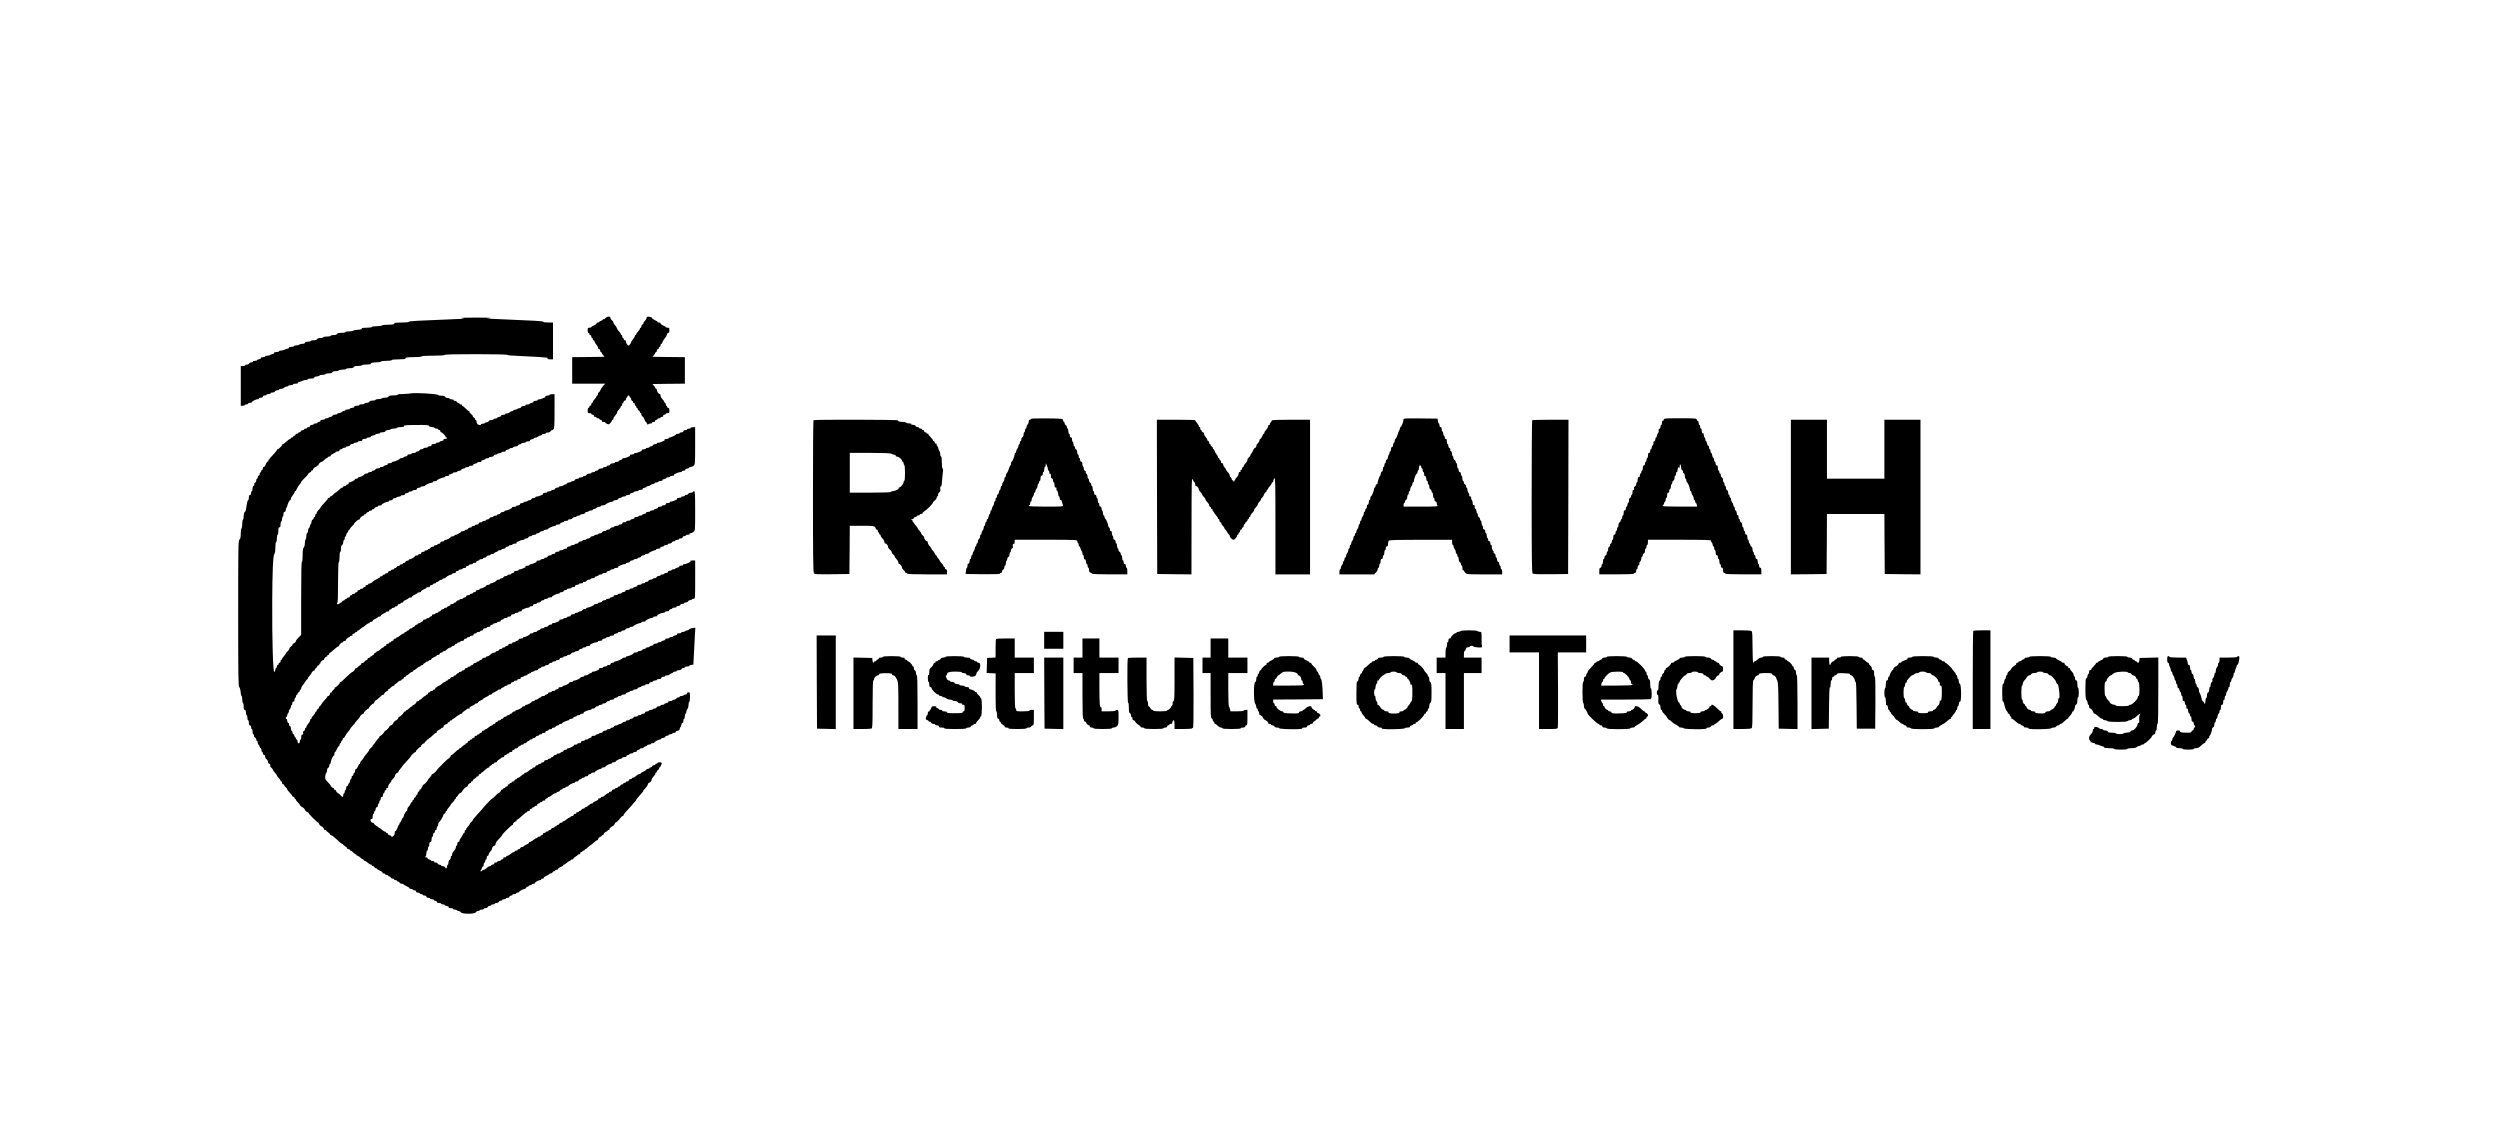 <?xml version="1.0" standalone="no"?>
<!DOCTYPE svg PUBLIC "-//W3C//DTD SVG 20010904//EN"
 "http://www.w3.org/TR/2001/REC-SVG-20010904/DTD/svg10.dtd">
<svg version="1.0" xmlns="http://www.w3.org/2000/svg"
 width="3395pt" height="1526pt" viewBox="0 0 3395 1526"
 preserveAspectRatio="xMidYMid meet">
<g transform="translate(0,1526) scale(0.1,-0.1)"
fill="#000000" stroke="none">
<path d="M8223 10941 c-9 -11 -20 -18 -24 -16 -4 3 -12 -2 -19 -10 -7 -8 -19
-15 -26 -15 -8 0 -14 -4 -14 -10 0 -5 -9 -10 -20 -10 -11 0 -20 -6 -20 -13 0
-7 -16 -19 -35 -27 -19 -8 -35 -17 -35 -22 0 -4 -11 -8 -25 -8 -22 0 -25 -4
-25 -34 0 -21 6 -36 16 -40 8 -3 12 -10 9 -16 -3 -5 1 -10 9 -10 9 0 16 -9 16
-20 0 -11 5 -20 10 -20 6 0 10 -7 10 -15 0 -8 4 -15 9 -15 5 0 13 -10 17 -22
3 -12 15 -31 25 -42 11 -11 19 -28 19 -38 0 -10 7 -18 15 -18 8 0 15 -9 15
-20 0 -11 5 -20 10 -20 6 0 10 -5 10 -10 0 -6 9 -21 21 -33 l20 -22 -220 -3
-221 -2 0 -180 0 -180 225 0 224 0 -24 -25 c-13 -14 -31 -41 -40 -60 -9 -19
-20 -35 -25 -35 -6 0 -10 -9 -10 -20 0 -11 -4 -20 -10 -20 -5 0 -10 -5 -10
-11 0 -6 -6 -17 -12 -24 -30 -33 -38 -45 -38 -55 0 -5 -4 -10 -10 -10 -5 0
-10 -9 -10 -20 0 -11 -7 -20 -16 -20 -8 0 -12 -5 -9 -10 3 -6 -1 -13 -9 -16
-10 -4 -16 -19 -16 -40 0 -30 3 -34 25 -34 14 0 25 -4 25 -9 0 -5 9 -11 21
-14 12 -3 18 -10 14 -16 -3 -7 2 -11 14 -11 12 0 21 -4 21 -10 0 -5 9 -10 20
-10 11 0 20 -4 20 -9 0 -5 9 -11 21 -14 12 -3 18 -10 14 -16 -4 -7 4 -11 19
-11 14 0 26 -3 26 -7 0 -5 11 -13 24 -19 21 -10 28 -8 45 12 12 13 21 29 21
34 0 6 5 10 10 10 6 0 10 7 10 15 0 9 11 28 25 43 14 15 25 33 25 40 0 12 7
23 38 57 6 7 12 18 12 24 0 6 5 11 10 11 6 0 10 9 10 20 0 11 5 20 10 20 6 0
10 7 10 15 0 8 7 15 15 15 8 0 15 9 15 20 0 11 5 20 10 20 6 0 10 7 10 15 0 8
7 15 15 15 8 0 15 -7 15 -15 0 -8 5 -15 10 -15 6 0 10 -9 10 -19 0 -10 7 -22
16 -25 8 -3 12 -10 9 -16 -3 -5 1 -10 9 -10 9 0 16 -9 16 -20 0 -11 5 -20 10
-20 6 0 10 -7 10 -15 0 -8 5 -15 10 -15 6 0 10 -7 10 -15 0 -9 7 -18 15 -21 8
-4 15 -12 15 -20 0 -8 5 -14 10 -14 6 0 10 -9 10 -20 0 -11 7 -23 15 -26 8 -3
20 -21 27 -40 6 -19 15 -34 19 -34 4 0 11 -9 14 -21 5 -15 10 -18 18 -10 6 6
22 11 35 11 13 0 20 4 17 10 -4 6 5 10 20 10 16 0 24 4 20 11 -4 6 2 13 14 16
12 3 21 9 21 14 0 5 9 9 20 9 11 0 20 5 20 10 0 6 9 10 21 10 12 0 17 4 14 11
-4 6 2 13 14 16 12 3 21 9 21 14 0 5 11 9 25 9 22 0 25 4 25 35 0 24 -5 35
-15 35 -8 0 -15 7 -15 15 0 8 -4 15 -10 15 -5 0 -10 9 -10 20 0 11 -4 20 -10
20 -5 0 -10 5 -10 10 0 10 -8 22 -37 55 -7 7 -13 23 -13 34 0 12 -5 21 -11 21
-16 0 -38 31 -39 53 0 9 -4 17 -10 17 -5 0 -10 5 -10 10 0 6 -9 21 -21 33
l-20 22 220 3 221 2 0 180 0 180 -221 2 -220 3 20 22 c12 12 21 27 21 33 0 5
5 10 10 10 6 0 10 9 10 20 0 11 7 20 16 20 8 0 12 5 9 10 -3 6 1 13 9 16 9 3
16 15 16 25 0 10 4 19 9 19 5 0 11 8 15 18 6 20 25 50 43 70 7 7 16 24 19 38
3 13 12 24 20 24 9 0 14 12 14 35 0 31 -3 35 -25 35 -14 0 -25 4 -25 8 0 5
-16 14 -35 22 -19 8 -35 20 -35 27 0 7 -9 13 -20 13 -11 0 -20 3 -20 8 0 4
-18 16 -40 26 -22 10 -37 22 -35 26 5 8 -29 20 -57 20 -10 0 -18 -7 -18 -15 0
-15 -6 -25 -37 -59 -7 -8 -9 -16 -6 -20 3 -3 -2 -8 -11 -12 -9 -3 -16 -15 -16
-25 0 -10 -4 -19 -10 -19 -5 0 -10 -5 -10 -11 0 -6 -6 -17 -12 -24 -30 -33
-38 -45 -38 -55 0 -5 -4 -10 -10 -10 -5 0 -10 -7 -10 -15 0 -9 -11 -28 -25
-43 -14 -15 -25 -33 -25 -40 0 -7 -8 -22 -18 -32 -18 -19 -18 -19 -35 0 -9 11
-17 29 -17 40 0 11 -7 20 -15 20 -8 0 -15 7 -15 15 0 8 -4 15 -10 15 -5 0 -10
9 -10 20 0 11 -4 20 -10 20 -5 0 -10 5 -10 11 0 6 -6 17 -12 24 -29 32 -36 42
-42 62 -4 11 -15 28 -26 38 -11 10 -20 25 -20 34 0 9 -9 23 -20 31 -11 8 -20
22 -20 32 0 25 -45 24 -67 -1z"/>
<path d="M6265 10940 l40 -7 -35 -3 c-19 -1 -134 -6 -255 -11 -121 -5 -275
-12 -342 -15 -68 -3 -123 -9 -123 -15 0 -5 -44 -9 -101 -9 -56 0 -98 -4 -95
-9 9 -14 -21 -21 -94 -21 -38 0 -72 -4 -75 -10 -3 -5 -35 -10 -71 -10 -36 0
-64 -4 -64 -10 0 -6 -30 -10 -70 -10 -51 0 -69 -3 -67 -12 1 -9 -16 -14 -53
-16 -30 -2 -59 -7 -65 -13 -5 -5 -31 -9 -57 -9 -26 0 -48 -4 -48 -10 0 -5 -24
-10 -54 -10 -39 0 -55 -4 -60 -15 -3 -10 -19 -15 -46 -15 -22 0 -40 -4 -40
-10 0 -5 -22 -10 -50 -10 -27 0 -50 -4 -50 -10 0 -5 -18 -10 -39 -10 -25 0
-41 -5 -45 -15 -3 -10 -19 -15 -46 -15 -22 0 -40 -4 -40 -10 0 -5 -18 -10 -41
-10 -22 0 -38 -4 -35 -9 7 -11 -17 -21 -49 -21 -13 0 -27 -4 -30 -10 -3 -5
-22 -10 -41 -10 -19 0 -34 -4 -34 -10 0 -5 -16 -10 -36 -10 -20 0 -33 -4 -29
-10 3 -5 -7 -12 -22 -15 -15 -4 -36 -10 -45 -16 -10 -5 -29 -9 -43 -9 -14 0
-25 -4 -25 -10 0 -5 -16 -10 -35 -10 -22 0 -34 -4 -33 -12 2 -7 -8 -14 -22
-16 -14 -2 -29 -8 -34 -13 -6 -5 -23 -9 -38 -9 -15 0 -28 -4 -28 -10 0 -5 -14
-10 -30 -10 -19 0 -29 -5 -28 -12 2 -8 -9 -14 -24 -16 -16 -2 -28 -8 -28 -13
0 -5 -14 -9 -31 -9 -17 0 -28 -4 -24 -10 4 -6 -5 -10 -20 -10 -14 0 -28 -7
-31 -15 -4 -8 -17 -15 -30 -15 -13 0 -24 -4 -24 -10 0 -5 -13 -10 -30 -10
l-30 0 0 -270 0 -270 24 0 c14 0 28 5 31 10 3 6 15 10 26 10 10 0 19 5 19 10
0 6 11 10 25 10 14 0 25 4 25 9 0 12 58 41 82 41 11 0 16 5 13 10 -4 6 7 10
24 10 21 0 31 5 31 15 0 9 9 15 25 15 14 0 25 5 25 10 0 6 14 10 31 10 17 0
28 4 24 10 -4 6 6 10 23 10 17 0 32 6 36 15 3 8 17 15 31 15 14 0 25 5 25 10
0 6 12 10 26 10 14 0 32 7 40 15 9 8 24 15 34 15 10 0 22 5 25 10 3 6 19 10
36 10 16 0 29 5 29 10 0 6 16 10 36 10 20 0 33 4 29 10 -3 5 7 12 22 15 15 4
36 10 45 16 10 5 29 9 43 9 14 0 25 5 25 10 0 6 20 10 45 10 31 0 44 4 43 13
-2 7 11 13 35 15 20 2 37 7 37 13 0 5 18 9 40 9 22 0 40 5 40 10 0 6 20 10 44
10 30 0 46 5 50 15 3 10 19 15 46 15 22 0 40 5 40 10 0 6 23 10 50 10 28 0 50
5 50 10 0 6 22 10 49 10 34 0 51 4 55 15 4 11 20 15 55 15 27 0 53 5 56 10 3
6 33 10 66 10 33 0 58 4 55 9 -8 12 29 21 86 21 26 0 50 5 53 10 3 6 37 10 76
10 39 0 69 4 69 10 0 6 39 10 96 10 53 0 93 4 90 9 -10 15 22 21 119 21 52 0
97 4 100 10 4 6 68 10 161 10 96 0 154 4 154 10 0 7 148 10 425 10 262 0 425
-4 425 -10 0 -5 68 -11 158 -14 127 -4 377 -20 390 -25 2 0 0 -5 -3 -11 -4 -6
10 -10 34 -10 l41 0 0 250 0 250 -65 0 c-36 0 -65 4 -65 9 0 6 -55 12 -122 15
-255 11 -545 24 -598 27 l-55 2 55 7 c30 4 -55 7 -190 7 -135 0 -227 -3 -205
-7z"/>
<path d="M5580 9920 c-8 -5 -52 -10 -97 -10 -49 0 -83 -4 -83 -10 0 -6 -26
-10 -59 -10 -43 0 -60 -4 -65 -15 -3 -10 -19 -15 -45 -15 -22 0 -43 -4 -46
-10 -3 -5 -24 -10 -46 -10 -21 0 -39 -4 -39 -10 0 -5 -18 -10 -39 -10 -25 0
-41 -5 -45 -15 -3 -9 -18 -15 -36 -15 -16 0 -30 -4 -30 -10 0 -5 -16 -10 -35
-10 -19 0 -35 -4 -35 -10 0 -5 -16 -10 -35 -10 -23 0 -34 -4 -33 -12 2 -8 -10
-14 -29 -16 -18 -2 -33 -7 -33 -13 0 -5 -13 -9 -30 -9 -16 0 -30 -4 -30 -10 0
-5 -8 -10 -19 -10 -10 0 -24 -7 -31 -15 -7 -8 -23 -15 -36 -15 -13 0 -24 -4
-24 -10 0 -5 -13 -10 -29 -10 -16 0 -31 -6 -35 -15 -3 -8 -14 -15 -25 -15 -11
0 -23 -4 -26 -10 -3 -5 -17 -10 -31 -10 -13 0 -24 -4 -24 -10 0 -5 -13 -10
-30 -10 -18 0 -29 -5 -27 -12 1 -7 -8 -14 -20 -16 -13 -2 -23 -8 -23 -13 0 -5
-11 -9 -25 -9 -14 0 -25 -4 -25 -10 0 -5 -11 -10 -25 -10 -16 0 -25 -6 -25
-15 0 -8 -9 -15 -20 -15 -11 0 -20 -4 -20 -10 0 -5 -9 -10 -20 -10 -11 0 -20
-4 -20 -10 0 -5 -9 -10 -19 -10 -10 0 -21 -7 -25 -15 -3 -8 -12 -15 -21 -15
-8 0 -15 -4 -15 -10 0 -5 -9 -10 -21 -10 -11 0 -18 -4 -14 -9 3 -5 -4 -12 -15
-16 -11 -3 -20 -11 -20 -16 0 -5 -7 -9 -15 -9 -8 0 -15 -4 -15 -10 0 -5 -4
-10 -10 -10 -9 0 -42 -25 -76 -57 -7 -7 -17 -13 -23 -13 -6 0 -10 -4 -9 -8 4
-10 -48 -62 -62 -62 -5 0 -10 -5 -10 -10 0 -6 -17 -28 -37 -49 -44 -45 -62
-67 -66 -78 -1 -5 -6 -7 -10 -5 -5 1 -6 -2 -2 -8 3 -5 -1 -13 -9 -16 -8 -3
-21 -21 -28 -40 -6 -19 -18 -34 -25 -34 -7 0 -13 -9 -13 -20 0 -11 -4 -20 -10
-20 -5 0 -10 -5 -10 -11 0 -6 -7 -17 -15 -26 -8 -8 -13 -19 -9 -24 3 -5 -2
-12 -10 -15 -9 -3 -16 -15 -16 -25 0 -10 -4 -19 -10 -19 -5 0 -10 -11 -10 -24
0 -13 -7 -27 -16 -30 -9 -4 -14 -13 -10 -21 3 -9 -1 -18 -9 -21 -9 -4 -15 -19
-15 -40 0 -19 -4 -34 -10 -34 -5 0 -10 -11 -10 -25 0 -16 -6 -25 -15 -25 -10
0 -15 -11 -15 -35 0 -19 -4 -35 -9 -35 -5 0 -11 -17 -15 -37 -15 -99 -19 -119
-32 -126 -9 -5 -14 -25 -14 -52 0 -24 -4 -47 -10 -50 -5 -3 -10 -30 -10 -60 0
-30 -4 -57 -10 -60 -5 -3 -10 -35 -10 -70 0 -47 -4 -68 -17 -81 -17 -16 -18
-78 -18 -1006 0 -840 2 -990 14 -997 8 -6 16 -32 19 -65 2 -31 8 -56 13 -56 5
0 9 -20 9 -44 0 -25 5 -48 10 -51 6 -3 10 -26 10 -51 0 -32 4 -44 15 -44 10 0
15 -11 15 -35 0 -19 5 -35 10 -35 6 0 10 -16 10 -35 0 -19 5 -35 10 -35 6 0
10 -16 10 -35 0 -24 5 -35 15 -35 9 0 15 -9 15 -25 0 -14 5 -25 10 -25 6 0 10
-16 10 -35 0 -19 5 -35 10 -35 6 0 10 -9 10 -20 0 -11 7 -23 15 -26 8 -4 15
-15 15 -25 0 -10 5 -19 10 -19 6 0 10 -11 10 -25 0 -14 4 -25 9 -25 5 0 12
-11 15 -25 4 -14 11 -25 16 -25 6 0 10 -11 10 -25 0 -14 5 -25 10 -25 6 0 10
-9 10 -20 0 -11 7 -20 15 -20 9 0 15 -9 15 -23 0 -12 9 -29 20 -37 11 -8 20
-25 20 -37 0 -14 6 -23 15 -23 13 0 17 -11 14 -36 0 -3 9 -14 20 -23 12 -10
21 -23 21 -29 0 -6 11 -22 25 -36 14 -14 25 -30 25 -35 0 -6 11 -21 25 -35 14
-14 25 -30 25 -36 0 -5 5 -10 10 -10 6 0 10 -9 10 -20 0 -11 7 -20 15 -20 8 0
15 -6 15 -13 0 -7 9 -19 20 -27 11 -8 20 -20 20 -27 0 -7 16 -28 35 -47 19
-20 35 -40 35 -46 0 -5 7 -10 15 -10 8 0 15 -7 15 -15 0 -8 5 -15 12 -15 6 0
8 -3 5 -6 -3 -4 7 -19 23 -34 17 -16 30 -31 30 -35 0 -8 27 -35 35 -35 8 0 35
-27 35 -35 0 -10 28 -35 39 -35 6 0 11 -4 11 -9 0 -12 119 -131 131 -131 5 0
9 -5 9 -11 0 -11 25 -39 35 -39 10 0 35 -28 35 -39 0 -6 7 -11 15 -11 8 0 15
-3 15 -7 0 -5 13 -17 29 -28 16 -10 27 -23 25 -27 -3 -4 2 -8 11 -8 9 0 33
-17 55 -38 57 -55 91 -82 101 -82 5 0 9 -4 9 -8 0 -4 14 -16 30 -26 17 -9 28
-22 25 -27 -4 -5 3 -9 14 -9 12 0 21 -4 21 -10 0 -5 5 -10 11 -10 7 0 22 -11
35 -25 13 -14 28 -25 34 -25 5 0 10 -4 10 -10 0 -5 6 -10 14 -10 7 0 25 -11
40 -25 15 -14 31 -25 37 -25 5 0 9 -4 9 -10 0 -5 6 -10 14 -10 7 0 25 -11 40
-25 15 -14 34 -25 42 -25 7 0 14 -4 14 -10 0 -5 6 -10 14 -10 8 0 16 -7 20
-15 3 -8 12 -15 21 -15 8 0 15 -3 15 -8 0 -4 18 -15 40 -25 23 -9 38 -22 35
-27 -3 -6 3 -10 14 -10 12 0 21 -4 21 -10 0 -5 9 -10 20 -10 11 0 20 -4 20
-10 0 -5 7 -10 15 -10 9 0 18 -7 21 -15 4 -8 15 -15 25 -15 10 0 19 -4 19 -10
0 -5 9 -10 20 -10 11 0 20 -4 20 -10 0 -5 7 -10 15 -10 9 0 18 -7 21 -15 4 -8
17 -15 30 -15 13 0 24 -3 24 -8 0 -4 18 -15 40 -25 22 -9 40 -21 40 -27 0 -5
9 -10 19 -10 11 0 23 -4 26 -10 3 -5 15 -10 26 -10 10 0 19 -7 19 -15 0 -9 9
-15 25 -15 14 0 25 -4 25 -10 0 -5 9 -10 20 -10 11 0 20 -4 20 -10 0 -5 11
-10 25 -10 16 0 25 -6 25 -15 0 -9 9 -15 25 -15 14 0 25 -4 25 -10 0 -5 11
-10 25 -10 14 0 25 -4 25 -9 0 -5 10 -11 23 -13 12 -2 21 -9 19 -16 -1 -7 10
-12 28 -12 16 0 30 -4 30 -10 0 -5 11 -10 25 -10 14 0 25 -4 25 -9 0 -5 12
-11 28 -13 15 -2 26 -8 24 -15 -1 -8 9 -13 28 -13 16 0 30 -4 30 -10 0 -5 11
-10 24 -10 14 0 28 -5 31 -10 3 -5 15 -10 25 -10 10 0 23 -8 29 -17 14 -26
188 -26 202 0 6 9 19 17 29 17 10 0 22 5 25 10 3 6 17 10 31 10 13 0 24 5 24
10 0 6 11 10 24 10 13 0 26 7 30 15 3 8 15 15 26 15 11 0 20 5 20 10 0 6 11
10 25 10 14 0 25 5 25 10 0 6 11 10 24 10 13 0 26 7 30 15 3 8 15 15 26 15 11
0 20 5 20 10 0 6 11 10 25 10 14 0 25 5 25 10 0 6 11 10 25 10 14 0 24 5 23
12 -2 7 7 14 20 16 12 2 22 8 22 13 0 5 11 9 25 9 14 0 25 5 25 10 0 6 9 10
20 10 11 0 20 4 20 9 0 11 56 41 75 41 7 0 15 7 19 15 3 8 12 15 21 15 8 0 15
5 15 10 0 6 9 10 20 10 11 0 20 5 20 10 0 6 12 10 26 10 14 0 23 4 19 9 -6 10
49 41 72 41 7 0 13 5 13 10 0 6 9 10 21 10 11 0 17 4 14 10 -3 5 12 18 35 27
22 10 40 21 40 25 0 5 9 8 19 8 10 0 21 7 25 15 3 8 12 15 21 15 8 0 15 5 15
10 0 6 10 10 22 10 12 0 18 3 15 7 -7 6 23 27 56 39 9 3 17 10 17 15 0 5 5 9
10 9 6 0 23 11 38 25 15 14 32 25 39 25 7 0 13 5 13 10 0 6 9 10 20 10 11 0
19 5 17 10 -1 6 12 18 28 28 17 9 32 20 33 25 2 4 10 7 18 7 8 0 14 7 14 15 0
8 7 15 15 15 8 0 15 5 15 10 0 6 7 10 15 10 8 0 15 5 15 10 0 6 5 10 10 10 6
0 21 11 34 25 13 14 26 25 30 25 6 0 43 30 72 57 7 7 17 13 23 13 6 0 11 5 11
11 0 14 25 39 39 39 6 0 11 5 11 10 0 6 7 10 16 10 8 0 13 4 10 8 -6 9 29 42
44 42 6 0 10 5 10 10 0 6 7 10 16 10 8 0 13 4 10 8 -5 8 28 42 40 42 10 0 34
28 34 39 0 6 4 11 8 11 11 0 42 29 67 63 11 15 26 27 33 27 7 0 11 4 8 9 -3 4
24 39 59 76 36 37 65 69 65 72 0 2 11 15 25 29 14 14 25 28 25 33 0 4 18 28
40 52 58 64 61 69 54 69 -4 0 7 13 24 30 17 16 34 41 38 55 3 14 11 25 16 25
15 0 38 27 38 45 0 9 11 27 25 41 14 14 25 31 25 39 0 8 5 15 10 15 6 0 10 6
10 14 0 8 7 16 15 20 8 3 15 12 15 21 0 8 3 15 8 15 10 0 32 51 26 61 -7 12
-54 11 -54 -1 0 -5 -7 -10 -15 -10 -8 0 -15 -4 -15 -10 0 -5 -9 -10 -19 -10
-10 0 -21 -7 -25 -15 -3 -8 -12 -15 -21 -15 -8 0 -15 -4 -15 -10 0 -5 -9 -10
-20 -10 -11 0 -20 -4 -20 -8 0 -5 -18 -17 -40 -28 -22 -10 -40 -22 -40 -26 0
-5 -7 -8 -16 -8 -8 0 -22 -6 -29 -12 -35 -32 -45 -38 -60 -38 -8 0 -15 -4 -15
-10 0 -5 -9 -10 -20 -10 -11 0 -20 -7 -20 -15 0 -8 -9 -15 -20 -15 -11 0 -20
-4 -20 -10 0 -5 -9 -10 -21 -10 -11 0 -17 -5 -14 -10 3 -6 -3 -10 -13 -10 -11
0 -22 -7 -26 -15 -3 -8 -12 -15 -21 -15 -8 0 -15 -4 -15 -10 0 -5 -9 -10 -20
-10 -11 0 -20 -4 -20 -10 0 -5 -9 -10 -20 -10 -11 0 -20 -7 -20 -15 0 -8 -9
-15 -20 -15 -11 0 -20 -4 -20 -10 0 -5 -5 -10 -11 -10 -6 0 -17 -6 -24 -12
-35 -32 -45 -38 -60 -38 -8 0 -15 -4 -15 -10 0 -5 -9 -10 -21 -10 -11 0 -17
-4 -14 -10 3 -5 -12 -18 -35 -27 -22 -10 -40 -21 -40 -25 0 -5 -7 -8 -14 -8
-8 0 -27 -11 -42 -25 -15 -14 -33 -25 -40 -25 -8 0 -14 -4 -14 -10 0 -5 -9
-10 -19 -10 -10 0 -21 -7 -25 -15 -3 -8 -12 -15 -21 -15 -8 0 -15 -4 -15 -10
0 -5 -9 -10 -21 -10 -11 0 -17 -4 -14 -10 3 -5 -3 -10 -14 -10 -12 0 -21 -7
-21 -15 0 -8 -9 -15 -20 -15 -11 0 -20 -4 -20 -10 0 -5 -7 -10 -14 -10 -8 0
-27 -11 -42 -25 -15 -14 -33 -25 -40 -25 -8 0 -14 -4 -14 -10 0 -5 -9 -10 -19
-10 -10 0 -21 -7 -25 -15 -3 -8 -12 -15 -21 -15 -8 0 -15 -4 -15 -10 0 -5 -7
-10 -15 -10 -8 0 -15 -4 -15 -10 0 -5 -9 -10 -19 -10 -10 0 -21 -7 -25 -15 -3
-8 -12 -15 -21 -15 -8 0 -15 -4 -15 -10 0 -5 -9 -10 -20 -10 -11 0 -20 -4 -20
-10 0 -5 -9 -10 -21 -10 -12 0 -17 -4 -14 -11 4 -6 -2 -13 -14 -16 -12 -3 -21
-9 -21 -14 0 -5 -9 -9 -20 -9 -11 0 -20 -4 -20 -10 0 -5 -7 -10 -14 -10 -8 0
-27 -11 -42 -25 -15 -14 -36 -25 -46 -25 -11 0 -16 -4 -13 -10 3 -5 -12 -18
-35 -27 -22 -10 -40 -21 -40 -25 0 -5 -9 -8 -19 -8 -10 0 -21 -7 -25 -15 -3
-8 -12 -15 -21 -15 -8 0 -15 -4 -15 -10 0 -5 -9 -10 -20 -10 -11 0 -20 -4 -20
-10 0 -5 -7 -10 -14 -10 -8 0 -27 -11 -42 -25 -15 -14 -36 -25 -46 -25 -11 0
-16 -4 -13 -10 4 -6 -5 -10 -20 -10 -16 0 -24 -4 -20 -11 4 -6 -2 -13 -14 -16
-12 -3 -21 -9 -21 -14 0 -5 -12 -9 -26 -9 -14 0 -23 -4 -19 -10 4 -6 -5 -10
-19 -10 -15 0 -25 -5 -23 -12 1 -7 -8 -14 -20 -16 -13 -2 -23 -8 -23 -13 0 -5
-7 -9 -16 -9 -8 0 -22 -6 -29 -12 -35 -32 -45 -38 -60 -38 -8 0 -15 -4 -15
-10 0 -5 -8 -10 -17 -10 -11 0 -14 3 -7 8 6 4 14 20 18 35 4 15 10 25 15 23 5
-3 9 6 9 21 0 15 5 29 11 31 6 2 11 12 11 23 0 10 5 19 10 19 6 0 10 11 10 25
0 14 6 25 13 25 7 0 13 9 14 21 1 11 11 29 22 39 12 9 21 25 21 34 0 19 23 46
39 46 6 0 11 9 11 20 0 12 10 31 23 44 40 42 77 86 71 86 -3 0 24 29 60 65 36
36 70 65 76 65 6 0 9 4 6 8 -6 10 29 42 45 42 5 0 7 5 4 10 -3 6 -1 10 4 10 6
0 20 8 30 18 73 66 92 82 101 82 5 0 10 5 10 10 0 6 9 10 21 10 12 0 17 4 14
11 -4 6 2 13 14 16 12 3 21 9 21 14 0 5 7 9 15 9 8 0 15 5 15 10 0 6 9 10 21
10 12 0 17 4 14 11 -4 6 2 13 14 16 12 3 21 9 21 14 0 5 9 9 21 9 11 0 17 5
14 10 -4 6 5 10 20 10 16 0 24 4 20 11 -4 6 2 13 14 16 12 3 21 9 21 14 0 5 7
9 14 9 8 0 27 11 42 25 15 14 35 25 45 25 11 0 19 5 19 10 0 6 9 10 19 10 10
0 21 7 25 15 3 8 12 15 21 15 8 0 15 5 15 10 0 6 9 10 20 10 11 0 20 5 20 10
0 6 9 10 20 10 11 0 20 4 20 9 0 11 56 41 77 41 7 0 13 5 13 10 0 6 11 10 25
10 14 0 24 5 22 12 -1 7 8 14 21 16 12 2 22 8 22 13 0 5 9 9 20 9 11 0 20 5
20 10 0 6 11 10 25 10 14 0 24 5 22 12 -1 7 8 14 21 16 12 2 22 8 22 13 0 5
11 9 25 9 14 0 25 3 25 8 0 10 58 42 76 42 8 0 14 5 14 10 0 6 11 10 25 10 14
0 25 4 25 9 0 11 56 41 77 41 7 0 13 5 13 10 0 6 11 10 25 10 14 0 25 4 25 9
0 11 56 41 77 41 7 0 13 5 13 10 0 6 13 10 30 10 18 0 29 5 27 12 -1 7 8 14
21 16 12 2 22 8 22 13 0 5 11 9 25 9 14 0 25 5 25 10 0 6 11 10 25 10 14 0 24
5 22 12 -1 7 8 14 21 16 12 2 22 8 22 13 0 5 11 9 25 9 14 0 25 4 25 10 0 5
11 12 25 16 14 3 25 10 25 15 0 5 11 9 25 9 14 0 25 5 25 10 0 6 12 10 27 10
14 0 23 3 19 7 -7 8 59 43 81 43 7 0 13 5 13 10 0 6 11 10 24 10 13 0 26 7 30
15 3 8 15 15 26 15 11 0 20 5 20 10 0 6 11 10 25 10 14 0 25 5 25 10 0 6 11
10 25 10 15 0 24 5 22 13 -1 7 10 13 26 15 19 2 27 9 27 22 0 10 4 21 9 24 4
3 11 19 15 36 3 18 10 29 16 25 6 -4 10 6 10 24 0 17 5 31 10 31 6 0 10 16 10
35 0 19 5 35 10 35 6 0 10 11 10 24 0 14 7 31 15 40 8 8 15 32 15 55 0 23 5
41 10 41 6 0 10 28 10 65 0 58 -2 65 -20 65 -11 0 -20 -7 -20 -15 0 -8 -9 -15
-19 -15 -11 0 -23 -4 -26 -10 -3 -5 -17 -10 -31 -10 -13 0 -24 -4 -24 -10 0
-5 -9 -10 -20 -10 -11 0 -23 -7 -26 -15 -4 -8 -17 -15 -30 -15 -13 0 -24 -4
-24 -10 0 -5 -14 -10 -31 -10 -18 0 -28 -4 -24 -10 4 -6 -7 -13 -24 -16 -17
-4 -31 -10 -31 -15 0 -5 -11 -9 -25 -9 -14 0 -25 -4 -25 -10 0 -5 -11 -10 -24
-10 -13 0 -26 -7 -30 -15 -3 -8 -14 -15 -25 -15 -11 0 -23 -4 -26 -10 -3 -5
-17 -10 -31 -10 -13 0 -24 -4 -24 -10 0 -5 -11 -10 -25 -10 -16 0 -25 -6 -25
-15 0 -9 -9 -15 -25 -15 -14 0 -25 -4 -25 -10 0 -5 -11 -10 -25 -10 -14 0 -25
-4 -25 -10 0 -5 -13 -10 -30 -10 -19 0 -29 -5 -27 -12 1 -8 -10 -14 -25 -16
-16 -2 -28 -8 -28 -13 0 -5 -11 -9 -25 -9 -14 0 -25 -4 -25 -10 0 -5 -8 -10
-19 -10 -10 0 -24 -7 -31 -15 -7 -8 -21 -15 -31 -15 -10 0 -21 -4 -24 -10 -3
-5 -17 -10 -30 -10 -12 0 -25 -7 -29 -15 -3 -8 -15 -15 -26 -15 -11 0 -20 -4
-20 -10 0 -5 -11 -10 -25 -10 -14 0 -25 -4 -25 -10 0 -5 -11 -10 -24 -10 -13
0 -26 -7 -30 -15 -3 -8 -14 -15 -25 -15 -11 0 -23 -4 -26 -10 -3 -5 -15 -10
-26 -10 -10 0 -19 -4 -19 -10 0 -5 -13 -10 -30 -10 -18 0 -29 -5 -27 -12 1 -7
-8 -14 -20 -16 -13 -2 -23 -8 -23 -13 0 -5 -11 -9 -25 -9 -14 0 -25 -4 -25
-10 0 -5 -11 -10 -25 -10 -16 0 -25 -6 -25 -15 0 -9 -9 -15 -25 -15 -14 0 -25
-4 -25 -10 0 -5 -12 -10 -27 -10 -14 0 -23 -3 -19 -7 7 -8 -59 -43 -81 -43 -7
0 -13 -4 -13 -10 0 -5 -11 -10 -25 -10 -14 0 -24 -5 -22 -12 1 -7 -8 -14 -20
-16 -13 -2 -23 -8 -23 -13 0 -5 -11 -9 -25 -9 -14 0 -25 -4 -25 -10 0 -5 -9
-10 -19 -10 -10 0 -21 -7 -25 -15 -3 -8 -12 -15 -21 -15 -8 0 -15 -4 -15 -10
0 -5 -9 -10 -20 -10 -11 0 -20 -4 -20 -10 0 -5 -11 -10 -25 -10 -16 0 -25 -6
-25 -15 0 -8 -9 -15 -20 -15 -11 0 -20 -4 -20 -10 0 -5 -9 -10 -20 -10 -11 0
-20 -4 -20 -10 0 -5 -9 -10 -20 -10 -11 0 -20 -7 -20 -15 0 -8 -9 -15 -20 -15
-11 0 -20 -4 -20 -10 0 -5 -5 -10 -11 -10 -6 0 -17 -6 -24 -13 -35 -31 -45
-37 -60 -37 -8 0 -15 -4 -15 -10 0 -5 -4 -10 -9 -10 -6 0 -22 -11 -37 -25 -15
-14 -33 -25 -40 -25 -8 0 -14 -4 -14 -10 0 -5 -6 -10 -14 -10 -8 0 -16 -7 -20
-15 -3 -8 -12 -15 -21 -15 -8 0 -15 -4 -15 -10 0 -5 -7 -10 -15 -10 -8 0 -15
-4 -15 -10 0 -5 -7 -10 -16 -10 -8 0 -12 -5 -9 -11 4 -6 -2 -13 -14 -16 -12
-3 -21 -9 -21 -14 0 -5 -7 -9 -15 -9 -8 0 -15 -4 -15 -10 0 -5 -7 -10 -16 -10
-8 0 -13 -4 -10 -8 5 -8 -28 -42 -40 -42 -3 0 -20 -16 -38 -35 -19 -19 -36
-35 -40 -35 -9 0 -83 -77 -126 -129 -19 -24 -59 -68 -87 -98 -29 -30 -53 -60
-53 -67 0 -6 -9 -18 -20 -26 -11 -8 -20 -18 -20 -23 0 -5 -6 -15 -12 -22 -30
-33 -38 -45 -38 -55 0 -5 -4 -10 -10 -10 -5 0 -10 -9 -10 -20 0 -11 -4 -20 -9
-20 -5 0 -13 -10 -17 -22 -3 -12 -15 -31 -25 -42 -11 -11 -19 -28 -19 -38 0
-10 -7 -18 -15 -18 -9 0 -15 -9 -15 -25 0 -14 -4 -25 -10 -25 -5 0 -10 -9 -10
-21 0 -11 -6 -27 -12 -34 -32 -36 -38 -46 -38 -65 0 -11 -4 -20 -10 -20 -5 0
-10 -11 -10 -24 0 -13 -7 -26 -15 -30 -9 -3 -15 -18 -15 -36 0 -16 -4 -30 -10
-30 -5 0 -10 -11 -10 -25 0 -27 -17 -34 -26 -10 -4 8 -17 15 -30 15 -13 0 -24
5 -24 10 0 6 -9 10 -20 10 -11 0 -23 7 -26 15 -4 8 -17 15 -31 15 -13 0 -21 4
-18 10 4 6 -5 10 -19 10 -14 0 -26 4 -26 9 0 5 -10 11 -22 13 -13 2 -22 9 -21
16 2 6 -7 12 -19 12 -17 0 -19 3 -10 12 7 7 12 27 12 45 0 18 5 33 10 33 6 0
10 11 10 24 0 14 5 28 10 31 6 3 10 19 10 36 0 19 5 29 15 29 10 0 15 11 15
35 0 19 5 35 10 35 6 0 10 11 10 24 0 13 7 27 16 30 9 4 14 13 10 21 -3 9 0
15 9 15 9 0 15 10 15 25 0 14 5 25 10 25 6 0 10 11 10 24 0 13 3 26 8 28 12 5
62 87 62 102 0 7 7 16 15 20 8 3 15 12 15 21 0 8 5 15 10 15 6 0 10 5 10 11 0
6 6 17 13 24 27 31 37 44 37 51 0 3 13 18 30 34 16 15 26 30 23 34 -3 3 -1 6
5 6 7 0 12 7 12 15 0 8 4 15 8 15 5 0 15 11 22 25 7 14 17 25 22 25 11 0 38
25 38 35 0 10 48 55 60 55 5 0 10 5 10 11 0 14 26 39 40 39 6 0 8 5 5 10 -3 6
1 10 9 10 9 0 16 6 16 13 0 8 11 20 25 27 14 7 25 17 25 22 0 4 7 8 15 8 8 0
15 7 15 15 0 8 7 15 15 15 8 0 15 5 15 10 0 6 4 10 10 10 5 0 24 16 43 35 19
19 42 35 51 35 9 0 15 4 11 9 -3 5 4 12 15 16 11 3 20 11 20 16 0 5 7 9 15 9
8 0 15 5 15 10 0 6 9 10 20 10 11 0 19 5 17 10 -1 6 12 18 28 28 17 9 32 20
33 25 2 4 13 7 23 7 12 0 17 4 14 11 -4 6 2 13 14 16 12 3 21 9 21 14 0 5 9 9
21 9 11 0 17 5 14 10 -4 6 5 10 20 10 16 0 24 4 20 11 -4 6 2 13 14 16 12 3
21 9 21 14 0 5 9 9 19 9 10 0 21 7 25 15 3 8 12 15 21 15 8 0 15 5 15 10 0 6
9 10 20 10 11 0 20 5 20 10 0 6 9 10 19 10 10 0 21 7 25 15 3 8 12 15 21 15 8
0 15 5 15 10 0 6 9 10 20 10 11 0 20 5 20 10 0 6 9 10 19 10 10 0 21 7 25 15
3 8 15 15 26 15 11 0 20 5 20 10 0 6 9 10 20 10 11 0 20 5 20 10 0 6 11 10 25
10 14 0 24 5 22 12 -1 7 8 14 21 16 12 2 22 8 22 13 0 5 12 9 26 9 14 0 23 4
19 10 -3 6 5 10 18 10 14 0 27 7 31 15 3 8 15 15 26 15 11 0 20 5 20 10 0 6 9
10 20 10 11 0 20 4 20 8 0 9 70 42 88 42 7 0 12 5 12 10 0 6 11 10 24 10 13 0
26 7 30 15 3 8 15 15 26 15 11 0 20 5 20 10 0 6 11 10 25 10 14 0 25 5 25 10
0 6 12 10 26 10 14 0 23 4 19 10 -3 6 2 13 12 16 10 3 26 10 35 15 10 5 27 9
38 9 11 0 20 5 20 10 0 6 11 10 24 10 13 0 26 7 30 15 3 8 15 15 26 15 11 0
20 5 20 10 0 6 11 10 25 10 14 0 25 5 25 10 0 6 11 10 24 10 13 0 26 7 30 15
3 8 15 15 26 15 11 0 20 5 20 10 0 6 14 10 31 10 16 0 28 4 25 9 -4 5 7 12 24
16 16 4 30 11 30 16 0 5 11 9 25 9 14 0 25 5 25 10 0 6 13 10 30 10 19 0 29 5
27 13 -1 7 10 13 26 15 15 2 27 8 27 13 0 5 11 9 25 9 14 0 25 5 25 10 0 6 13
10 30 10 19 0 29 5 27 13 -1 7 10 13 26 15 15 2 27 8 27 13 0 5 11 9 25 9 14
0 25 5 25 10 0 6 13 10 30 10 19 0 29 5 27 13 -1 7 10 13 26 15 15 2 27 8 27
13 0 5 11 9 25 9 14 0 25 5 25 10 0 6 14 10 30 10 20 0 30 5 30 15 0 9 9 15
25 15 14 0 25 5 25 10 0 6 14 10 30 10 17 0 30 4 30 10 0 5 11 12 25 16 14 3
25 10 25 15 0 5 11 9 25 9 14 0 25 5 25 10 0 6 13 10 29 10 16 0 31 6 35 15 3
8 15 15 26 15 11 0 20 5 20 10 0 6 14 10 30 10 17 0 30 4 30 9 0 5 12 11 28
13 l27 3 7 135 c4 74 10 187 13 251 l7 115 -39 -4 c-21 -3 -42 -11 -46 -18 -4
-8 -17 -14 -27 -14 -10 0 -22 -4 -25 -10 -3 -5 -17 -10 -31 -10 -13 0 -24 -4
-24 -10 0 -5 -13 -10 -30 -10 -19 0 -29 -5 -27 -12 1 -8 -10 -14 -25 -16 -16
-2 -28 -8 -28 -13 0 -5 -11 -9 -25 -9 -14 0 -25 -4 -25 -10 0 -5 -13 -10 -30
-10 -19 0 -29 -5 -27 -12 1 -8 -10 -14 -25 -16 -16 -2 -28 -8 -28 -13 0 -5
-11 -9 -25 -9 -14 0 -25 -4 -25 -10 0 -5 -13 -10 -30 -10 -19 0 -29 -5 -27
-12 1 -8 -10 -14 -25 -16 -16 -2 -28 -8 -28 -13 0 -5 -11 -9 -25 -9 -14 0 -25
-4 -25 -10 0 -5 -8 -10 -19 -10 -10 0 -24 -7 -31 -15 -7 -8 -23 -15 -36 -15
-13 0 -24 -4 -24 -10 0 -5 -14 -10 -32 -10 -17 0 -28 -3 -24 -7 8 -8 -60 -43
-86 -43 -10 0 -18 -4 -18 -10 0 -5 -11 -10 -25 -10 -14 0 -25 -4 -25 -8 0 -10
-71 -42 -93 -42 -10 0 -17 -4 -17 -10 0 -5 -11 -10 -25 -10 -16 0 -25 -6 -25
-15 0 -9 -9 -15 -25 -15 -14 0 -25 -4 -25 -10 0 -5 -11 -10 -25 -10 -14 0 -25
-4 -25 -10 0 -5 -14 -10 -31 -10 -18 0 -28 -4 -24 -10 3 -6 -2 -13 -12 -16
-10 -3 -26 -10 -35 -15 -10 -5 -27 -9 -38 -9 -12 0 -18 -4 -15 -10 3 -5 -3
-10 -13 -10 -11 0 -25 -7 -32 -15 -7 -8 -23 -15 -36 -15 -13 0 -24 -4 -24 -10
0 -5 -12 -10 -27 -10 -14 0 -23 -3 -19 -7 8 -8 -60 -43 -86 -43 -10 0 -18 -4
-18 -10 0 -5 -11 -10 -25 -10 -14 0 -25 -4 -25 -9 0 -11 -56 -41 -77 -41 -7 0
-13 -4 -13 -10 0 -5 -13 -10 -30 -10 -18 0 -29 -5 -27 -12 1 -7 -8 -14 -20
-16 -13 -2 -23 -8 -23 -13 0 -5 -11 -9 -25 -9 -14 0 -25 -4 -25 -10 0 -5 -11
-10 -25 -10 -14 0 -24 -5 -22 -12 1 -7 -8 -14 -20 -16 -13 -2 -23 -8 -23 -13
0 -5 -11 -9 -25 -9 -14 0 -25 -4 -25 -10 0 -5 -6 -10 -14 -10 -7 0 -19 -7 -26
-15 -7 -8 -21 -15 -31 -15 -11 0 -19 -4 -19 -10 0 -5 -9 -10 -20 -10 -11 0
-20 -3 -20 -7 0 -11 -58 -43 -76 -43 -8 0 -14 -4 -14 -10 0 -5 -9 -10 -20 -10
-11 0 -20 -4 -20 -9 0 -11 -56 -41 -77 -41 -7 0 -13 -4 -13 -10 0 -5 -9 -10
-19 -10 -10 0 -21 -7 -25 -15 -3 -8 -12 -15 -21 -15 -8 0 -15 -4 -15 -10 0 -5
-9 -10 -20 -10 -11 0 -20 -4 -20 -10 0 -5 -9 -10 -19 -10 -10 0 -21 -7 -25
-15 -3 -8 -12 -15 -21 -15 -8 0 -15 -4 -15 -10 0 -5 -9 -10 -20 -10 -11 0 -20
-4 -20 -10 0 -5 -6 -10 -14 -10 -8 0 -16 -7 -20 -15 -3 -8 -12 -15 -21 -15 -8
0 -15 -4 -15 -10 0 -5 -7 -10 -14 -10 -8 0 -27 -11 -42 -25 -15 -14 -33 -25
-40 -25 -8 0 -14 -4 -14 -10 0 -5 -9 -10 -21 -10 -12 0 -17 -4 -14 -11 4 -6
-2 -13 -14 -16 -12 -3 -21 -9 -21 -14 0 -5 -7 -9 -15 -9 -8 0 -15 -4 -15 -10
0 -5 -9 -10 -21 -10 -12 0 -17 -4 -14 -11 4 -6 -2 -13 -14 -16 -12 -3 -21 -9
-21 -14 0 -5 -7 -9 -15 -9 -8 0 -15 -4 -15 -10 0 -5 -7 -10 -15 -10 -8 0 -15
-7 -15 -15 0 -8 -7 -15 -15 -15 -8 0 -15 -4 -15 -10 0 -5 -5 -10 -10 -10 -6 0
-21 -11 -34 -25 -13 -14 -28 -25 -35 -25 -6 0 -11 -4 -11 -10 0 -5 -5 -10 -10
-10 -6 0 -26 -16 -44 -35 -19 -19 -39 -35 -45 -35 -6 0 -11 -5 -11 -11 0 -11
-24 -39 -34 -39 -7 0 -156 -149 -156 -156 0 -9 -49 -54 -60 -54 -5 0 -10 -5
-10 -10 0 -6 -11 -22 -25 -36 -14 -14 -25 -28 -25 -32 0 -11 -46 -62 -57 -62
-5 0 -15 -16 -23 -35 -8 -19 -20 -35 -27 -35 -8 0 -11 -5 -8 -10 3 -6 -1 -13
-9 -16 -9 -3 -16 -15 -16 -25 0 -10 -4 -19 -10 -19 -5 0 -10 -6 -10 -14 0 -8
-7 -16 -15 -20 -8 -3 -15 -12 -15 -21 0 -8 -4 -15 -10 -15 -5 0 -10 -7 -10
-15 0 -8 -4 -15 -9 -15 -5 0 -13 -10 -17 -22 -4 -13 -15 -30 -25 -39 -11 -9
-19 -26 -19 -38 0 -11 -3 -21 -7 -21 -11 0 -43 -58 -43 -76 0 -8 -4 -14 -8
-14 -4 0 -14 -16 -21 -35 -7 -19 -17 -35 -22 -35 -6 0 -7 -4 -4 -10 3 -5 2
-10 -2 -10 -5 0 -17 -22 -27 -50 -10 -27 -22 -47 -27 -44 -5 3 -9 -7 -9 -21 0
-27 -20 -55 -39 -55 -6 0 -11 5 -11 10 0 6 -9 10 -20 10 -11 0 -20 7 -20 15 0
8 -7 15 -15 15 -8 0 -15 5 -15 10 0 6 -6 10 -14 10 -7 0 -25 11 -40 25 -15 14
-31 25 -36 25 -4 0 -10 3 -12 8 -1 4 -16 15 -33 24 -16 10 -29 22 -28 28 2 5
-6 10 -16 10 -17 0 -31 18 -31 41 0 5 7 9 15 9 10 0 15 11 15 35 0 19 5 35 10
35 6 0 10 9 10 20 0 11 5 20 10 20 6 0 10 11 10 25 0 16 6 25 15 25 9 0 15 9
15 25 0 14 5 25 10 25 6 0 10 9 10 19 0 11 5 23 10 26 6 3 10 15 10 26 0 10 7
19 15 19 9 0 15 9 15 25 0 14 4 25 9 25 5 0 11 10 13 22 2 13 9 22 15 21 7 -2
10 4 7 12 -4 9 0 15 10 15 10 0 16 8 16 21 0 11 6 27 13 34 30 35 37 45 30 45
-4 0 4 11 20 24 15 13 27 30 27 37 1 19 24 49 39 49 6 0 11 6 11 13 0 7 11 24
25 39 14 15 25 30 25 33 0 3 15 21 33 39 50 53 87 96 87 102 0 9 49 54 60 54
5 0 9 4 7 8 -3 11 55 68 66 64 5 -1 6 1 3 6 -6 9 29 42 44 42 6 0 9 6 7 13 -1
6 4 11 11 10 6 -2 12 4 12 12 0 8 7 15 15 15 8 0 15 5 15 10 0 6 4 10 10 10 5
0 24 16 43 35 19 19 39 35 46 35 6 0 11 6 11 14 0 8 14 20 30 28 17 7 30 16
30 20 0 5 7 8 15 8 8 0 15 5 15 11 0 16 26 39 45 39 9 0 14 4 10 9 -3 5 4 12
15 16 11 3 20 11 20 16 0 5 7 9 15 9 8 0 15 5 15 10 0 6 5 10 10 10 6 0 23 11
38 25 15 14 32 25 39 25 7 0 13 5 13 10 0 6 9 10 20 10 11 0 19 5 17 10 -1 6
12 18 28 28 17 9 32 20 33 25 2 4 13 7 23 7 11 0 17 4 14 10 -3 5 12 18 35 27
22 10 40 21 40 25 0 5 9 8 20 8 11 0 20 6 20 13 0 7 16 19 35 27 19 8 35 17
35 22 0 4 18 16 40 25 22 10 40 21 40 25 0 5 9 8 20 8 11 0 20 5 20 10 0 6 18
18 40 27 22 10 40 21 40 25 0 5 12 8 26 8 14 0 22 4 19 10 -3 5 6 12 20 16 14
3 25 10 25 15 0 5 9 9 20 9 11 0 20 5 20 10 0 6 11 10 25 10 14 0 24 5 22 12
-1 7 8 14 21 16 12 2 22 8 22 13 0 5 12 9 26 9 14 0 23 4 19 10 -4 6 5 10 19
10 16 0 26 6 26 15 0 8 9 15 19 15 11 0 23 5 26 10 3 6 15 10 26 10 10 0 19 4
19 10 0 5 11 12 25 16 14 3 25 10 25 15 0 5 9 9 19 9 11 0 23 5 26 10 3 6 17
10 31 10 14 0 22 4 19 10 -3 5 6 12 20 16 14 3 25 10 25 15 0 5 11 9 25 9 14
0 25 5 25 10 0 6 11 10 24 10 13 0 26 7 30 15 3 8 15 15 26 15 11 0 20 5 20
10 0 6 11 10 25 10 14 0 25 5 25 10 0 6 11 10 25 10 16 0 25 6 25 15 0 9 9 15
25 15 14 0 25 5 25 10 0 6 11 10 25 10 14 0 25 5 25 10 0 6 11 10 24 10 13 0
26 7 30 15 3 8 14 15 25 15 11 0 23 5 26 10 3 6 17 10 30 10 12 0 25 7 29 15
3 8 15 15 26 15 11 0 20 5 20 10 0 6 11 10 25 10 14 0 25 5 25 10 0 6 14 10
31 10 18 0 28 4 24 10 -3 6 2 13 12 16 10 3 26 10 35 15 10 5 27 9 38 9 11 0
20 5 20 10 0 6 13 10 30 10 19 0 29 5 27 13 -1 7 10 13 26 15 15 2 27 8 27 13
0 5 11 9 25 9 14 0 25 5 25 10 0 6 13 10 30 10 19 0 29 5 27 13 -1 7 10 13 26
15 15 2 27 8 27 13 0 5 11 9 25 9 14 0 25 5 25 10 0 6 11 10 24 10 13 0 26 7
30 15 3 8 17 15 31 15 14 0 25 5 25 10 0 6 11 10 25 10 14 0 25 4 25 8 0 10
71 42 93 42 10 0 17 5 17 10 0 6 14 10 32 10 17 0 28 3 24 7 -8 8 60 43 86 43
10 0 18 5 18 10 0 6 14 10 31 10 18 0 28 4 24 10 -3 6 2 13 12 16 10 3 26 10
35 15 10 5 27 9 38 9 11 0 20 5 20 10 0 6 13 10 30 10 18 0 29 5 27 12 -1 7 8
14 21 16 12 2 22 8 22 13 0 5 14 9 31 9 17 0 28 4 24 10 -4 6 5 10 20 10 14 0
28 7 31 15 4 8 17 15 30 15 13 0 24 5 24 10 0 6 11 10 24 10 13 0 26 7 30 15
3 8 14 15 25 15 11 0 23 5 26 10 3 6 15 10 26 10 18 0 19 9 19 260 l0 260 -36
0 c-21 0 -33 -4 -29 -10 3 -6 -2 -13 -12 -16 -10 -3 -26 -10 -35 -15 -10 -5
-27 -9 -38 -9 -12 0 -18 -4 -15 -10 4 -6 -7 -10 -25 -10 -18 0 -29 -4 -25 -10
4 -6 -7 -13 -24 -16 -17 -4 -31 -10 -31 -15 0 -5 -11 -9 -25 -9 -14 0 -25 -4
-25 -10 0 -5 -11 -10 -25 -10 -16 0 -25 -6 -25 -15 0 -9 -9 -15 -25 -15 -14 0
-25 -4 -25 -10 0 -5 -11 -10 -25 -10 -14 0 -25 -4 -25 -10 0 -5 -11 -10 -24
-10 -13 0 -26 -7 -30 -15 -3 -8 -14 -15 -25 -15 -11 0 -23 -4 -26 -10 -3 -5
-17 -10 -30 -10 -12 0 -25 -7 -29 -15 -3 -8 -15 -15 -26 -15 -11 0 -20 -4 -20
-10 0 -5 -11 -10 -25 -10 -14 0 -25 -4 -25 -10 0 -5 -14 -10 -31 -10 -18 0
-28 -4 -24 -10 4 -6 -7 -13 -24 -16 -17 -4 -31 -10 -31 -15 0 -5 -11 -9 -25
-9 -14 0 -25 -4 -25 -10 0 -5 -13 -10 -30 -10 -19 0 -29 -5 -27 -12 1 -8 -10
-14 -25 -16 -16 -2 -28 -8 -28 -13 0 -5 -11 -9 -25 -9 -14 0 -25 -4 -25 -10 0
-5 -13 -10 -30 -10 -19 0 -29 -5 -27 -12 1 -8 -10 -14 -25 -16 -16 -2 -28 -8
-28 -13 0 -5 -11 -9 -25 -9 -14 0 -25 -4 -25 -10 0 -5 -11 -10 -24 -10 -13 0
-26 -7 -30 -15 -3 -8 -17 -15 -31 -15 -14 0 -25 -4 -25 -10 0 -5 -11 -10 -25
-10 -14 0 -25 -4 -25 -8 0 -10 -71 -42 -93 -42 -10 0 -17 -4 -17 -10 0 -5 -11
-10 -24 -10 -13 0 -26 -7 -30 -15 -3 -8 -14 -15 -25 -15 -11 0 -23 -4 -26 -10
-3 -5 -17 -10 -31 -10 -14 0 -22 -4 -19 -10 4 -6 -7 -10 -24 -10 -21 0 -31 -5
-31 -15 0 -9 -9 -15 -25 -15 -14 0 -25 -4 -25 -10 0 -5 -11 -10 -25 -10 -14 0
-25 -4 -25 -10 0 -5 -14 -10 -31 -10 -18 0 -28 -4 -24 -10 3 -6 -2 -13 -12
-16 -10 -3 -26 -10 -35 -15 -10 -5 -27 -9 -38 -9 -12 0 -18 -4 -15 -10 3 -6
-5 -10 -18 -10 -14 0 -27 -7 -31 -15 -3 -8 -17 -15 -31 -15 -14 0 -25 -4 -25
-10 0 -5 -11 -10 -25 -10 -14 0 -25 -4 -25 -10 0 -5 -11 -12 -25 -16 -14 -3
-25 -10 -25 -15 0 -5 -11 -9 -25 -9 -14 0 -25 -4 -25 -10 0 -5 -12 -10 -27
-10 -14 0 -23 -3 -19 -7 7 -8 -59 -43 -81 -43 -7 0 -13 -4 -13 -10 0 -5 -13
-10 -30 -10 -18 0 -29 -5 -27 -12 1 -7 -8 -14 -20 -16 -13 -2 -23 -8 -23 -13
0 -5 -12 -9 -26 -9 -14 0 -23 -4 -19 -10 4 -6 -7 -10 -24 -10 -19 0 -30 -5
-28 -12 1 -7 -8 -14 -20 -16 -13 -2 -23 -8 -23 -13 0 -5 -9 -9 -20 -9 -11 0
-20 -4 -20 -10 0 -5 -9 -10 -20 -10 -11 0 -23 -7 -26 -15 -4 -8 -15 -15 -25
-15 -10 0 -19 -4 -19 -10 0 -5 -9 -10 -21 -10 -11 0 -27 -6 -34 -12 -35 -32
-45 -38 -60 -38 -8 0 -15 -4 -15 -10 0 -5 -11 -10 -24 -10 -13 0 -26 -7 -30
-15 -3 -8 -12 -15 -21 -15 -8 0 -15 -4 -15 -10 0 -5 -9 -10 -20 -10 -11 0 -20
-4 -20 -10 0 -5 -9 -10 -19 -10 -10 0 -21 -7 -25 -15 -3 -8 -12 -15 -21 -15
-8 0 -15 -4 -15 -10 0 -5 -9 -10 -20 -10 -11 0 -20 -4 -20 -10 0 -5 -9 -10
-20 -10 -11 0 -20 -7 -20 -15 0 -8 -9 -15 -20 -15 -11 0 -20 -4 -20 -10 0 -5
-9 -10 -20 -10 -11 0 -20 -4 -20 -10 0 -5 -6 -10 -14 -10 -8 0 -16 -7 -20 -15
-3 -8 -12 -15 -21 -15 -8 0 -15 -4 -15 -10 0 -5 -9 -10 -19 -10 -10 0 -21 -7
-25 -15 -3 -8 -12 -15 -21 -15 -8 0 -15 -4 -15 -10 0 -5 -7 -10 -15 -10 -8 0
-15 -4 -15 -10 0 -5 -7 -10 -15 -10 -9 0 -26 -11 -39 -25 -13 -14 -31 -25 -40
-25 -9 0 -16 -4 -16 -10 0 -5 -7 -10 -15 -10 -8 0 -15 -7 -15 -15 0 -8 -7 -15
-15 -15 -8 0 -15 -4 -15 -10 0 -5 -9 -10 -20 -10 -11 0 -20 -4 -20 -10 0 -5
-7 -10 -15 -10 -8 0 -15 -7 -15 -15 0 -8 -7 -15 -15 -15 -8 0 -15 -4 -15 -10
0 -5 -5 -10 -11 -10 -7 0 -22 -11 -35 -25 -13 -14 -28 -25 -34 -25 -5 0 -10
-4 -10 -10 0 -5 -9 -10 -21 -10 -11 0 -18 -4 -15 -8 6 -9 -29 -42 -44 -42 -6
0 -10 -4 -10 -10 0 -5 -5 -10 -10 -10 -6 0 -21 -11 -34 -25 -13 -14 -28 -25
-35 -25 -6 0 -11 -4 -11 -10 0 -5 -7 -10 -15 -10 -8 0 -14 -4 -12 -8 3 -10
-49 -62 -63 -62 -5 0 -10 -5 -10 -11 0 -11 -25 -39 -35 -39 -8 0 -35 -27 -35
-35 0 -10 -28 -35 -39 -35 -6 0 -11 -3 -11 -7 0 -13 -47 -63 -59 -63 -6 0 -11
-5 -11 -10 0 -14 -46 -60 -60 -60 -5 0 -9 -4 -7 -9 1 -5 -7 -17 -19 -27 -11
-11 -29 -34 -39 -51 -11 -18 -23 -33 -27 -33 -4 0 -8 -6 -8 -13 0 -7 -11 -21
-25 -31 -14 -10 -25 -24 -25 -30 0 -7 -16 -29 -35 -50 -19 -21 -35 -43 -35
-48 0 -5 -11 -20 -25 -34 -14 -14 -25 -31 -25 -39 0 -8 -4 -15 -9 -15 -5 0
-15 -16 -22 -35 -7 -19 -19 -35 -26 -35 -7 0 -13 -11 -13 -25 0 -14 -4 -25 -9
-25 -5 0 -11 -10 -13 -22 -2 -13 -9 -22 -15 -21 -7 2 -10 -3 -7 -11 3 -7 -2
-20 -10 -29 -9 -9 -16 -25 -16 -35 0 -11 -5 -22 -11 -24 -5 -2 -12 -12 -13
-23 -2 -11 -9 -19 -15 -18 -6 2 -11 -8 -11 -21 0 -14 -4 -28 -10 -31 -5 -3
-10 -15 -10 -26 0 -10 -4 -19 -10 -19 -5 0 -10 -11 -10 -25 0 -14 -3 -25 -6
-25 -4 0 -17 11 -30 25 -13 14 -26 25 -29 25 -10 0 -35 28 -35 39 0 6 -7 11
-16 11 -8 0 -12 5 -9 10 3 6 1 10 -5 10 -12 0 -40 24 -40 35 0 3 -12 19 -27
34 -49 51 -52 57 -46 100 3 22 10 41 14 41 5 0 9 14 9 30 0 18 6 33 15 36 8 4
15 17 15 30 0 13 5 24 10 24 6 0 10 9 10 19 0 26 35 102 43 94 4 -3 7 6 7 20
0 15 3 27 8 27 4 0 15 18 25 40 9 22 21 40 27 40 5 0 10 9 10 20 0 11 5 20 10
20 6 0 10 6 10 14 0 7 7 19 15 26 8 7 12 16 9 21 -3 5 1 9 8 9 7 0 19 15 27
33 8 17 25 42 37 54 13 12 25 28 26 35 2 7 18 28 36 46 17 18 32 35 32 38 0 3
6 11 13 18 26 28 57 66 57 72 0 10 28 34 39 34 6 0 11 5 11 10 0 14 46 60 60
60 5 0 10 5 10 10 0 14 46 60 60 60 5 0 10 5 10 11 0 11 24 39 34 39 3 0 20
16 39 35 19 19 42 35 51 35 9 0 15 4 12 8 -6 10 29 42 45 42 5 0 7 5 4 10 -3
6 -1 10 5 10 6 0 21 11 34 25 13 14 31 25 40 25 10 0 14 5 11 10 -3 6 -1 10 5
10 6 0 21 11 34 25 13 14 31 25 40 25 9 0 16 5 16 10 0 6 7 10 15 10 8 0 15 7
15 15 0 8 7 15 15 15 8 0 15 5 15 10 0 6 4 10 9 10 6 0 22 11 37 25 15 14 33
25 40 25 8 0 14 5 14 10 0 6 4 10 9 10 6 0 22 11 37 25 15 14 33 25 40 25 8 0
14 5 14 10 0 6 9 10 21 10 11 0 18 4 14 9 -3 5 4 12 15 16 11 3 20 11 20 16 0
5 9 9 20 9 11 0 20 5 20 10 0 6 9 10 21 10 11 0 17 4 14 10 -3 5 12 18 35 27
22 10 40 21 40 25 0 5 9 8 20 8 11 0 20 7 20 15 0 8 9 15 20 15 11 0 20 5 20
10 0 6 7 10 15 10 15 0 25 6 60 38 7 6 21 12 29 12 9 0 16 5 16 10 0 6 9 10
19 10 10 0 21 7 25 15 3 8 12 15 21 15 8 0 15 5 15 10 0 6 9 10 20 10 11 0 20
5 20 10 0 6 11 10 25 10 16 0 25 6 25 15 0 8 9 15 20 15 11 0 20 5 20 10 0 6
9 10 20 10 11 0 20 5 20 10 0 6 11 10 25 10 16 0 25 6 25 15 0 8 9 15 20 15
11 0 20 5 20 10 0 6 11 10 25 10 14 0 25 5 25 10 0 6 9 10 20 10 11 0 20 7 20
15 0 9 9 15 25 15 14 0 25 5 25 10 0 6 11 10 25 10 14 0 24 5 23 12 -2 7 7 14
20 16 12 2 22 8 22 13 0 5 11 9 25 9 14 0 25 5 25 10 0 6 11 10 25 10 14 0 24
5 23 12 -2 7 7 14 20 16 12 2 22 8 22 13 0 5 11 9 25 9 14 0 25 5 25 10 0 6
11 10 25 10 16 0 25 6 25 15 0 9 9 15 25 15 14 0 25 5 25 10 0 6 11 10 25 10
14 0 25 5 25 10 0 6 12 10 26 10 14 0 23 4 19 10 -3 6 2 13 12 16 10 3 26 10
35 15 10 5 27 9 38 9 11 0 20 5 20 10 0 6 11 10 25 10 16 0 25 6 25 15 0 9 9
15 25 15 14 0 25 5 25 10 0 6 11 10 24 10 13 0 26 7 30 15 3 8 15 15 26 15 11
0 20 5 20 10 0 6 11 10 25 10 14 0 25 5 25 10 0 6 14 10 32 10 17 0 28 3 24 7
-8 8 60 43 86 43 10 0 18 5 18 10 0 6 11 10 24 10 13 0 26 7 30 15 3 8 15 15
26 15 11 0 20 5 20 10 0 6 14 10 30 10 17 0 30 5 30 10 0 6 11 10 25 10 16 0
25 6 25 15 0 9 9 15 25 15 14 0 25 5 25 10 0 6 14 10 31 10 17 0 28 4 24 10
-4 6 5 10 20 10 14 0 28 7 31 15 4 8 17 15 30 15 13 0 24 5 24 10 0 6 14 10
31 10 18 0 28 4 24 10 -4 6 7 13 24 16 17 4 31 10 31 15 0 5 11 9 25 9 14 0
25 5 25 10 0 6 13 10 30 10 19 0 29 5 27 13 -1 7 10 13 26 15 15 2 27 8 27 13
0 5 11 9 25 9 14 0 25 5 25 10 0 6 14 10 31 10 18 0 28 4 24 10 -3 6 2 13 12
16 10 3 26 10 35 15 10 5 27 9 38 9 11 0 20 5 20 10 0 6 11 10 24 10 13 0 26
7 30 15 3 8 14 15 25 15 11 0 23 5 26 10 3 6 17 10 31 10 13 0 24 5 24 10 0 6
9 10 20 10 11 0 23 7 26 15 4 8 17 15 30 15 13 0 24 5 24 10 0 6 11 10 25 10
14 0 25 4 25 8 0 9 70 42 88 42 7 0 12 5 12 10 0 6 13 10 30 10 19 0 29 5 27
13 -1 7 10 13 26 15 15 2 27 8 27 13 0 5 11 9 25 9 14 0 25 5 25 10 0 6 11 10
24 10 13 0 26 7 30 15 3 8 15 15 26 15 11 0 20 5 20 10 0 6 11 10 25 10 14 0
25 5 25 10 0 6 11 10 25 10 16 0 25 6 25 15 0 8 9 15 19 15 11 0 23 5 26 10 3
6 17 10 31 10 14 0 22 4 19 10 -3 6 2 10 13 10 10 0 29 8 40 19 22 18 22 24
22 285 0 230 -2 266 -15 266 -8 0 -15 -4 -15 -10 0 -5 -13 -10 -29 -10 -16 0
-31 -6 -35 -15 -3 -8 -15 -15 -26 -15 -11 0 -20 -4 -20 -10 0 -5 -11 -10 -25
-10 -14 0 -25 -4 -25 -10 0 -5 -14 -10 -31 -10 -18 0 -28 -4 -24 -10 3 -6 -2
-13 -12 -16 -10 -3 -26 -10 -35 -15 -10 -5 -27 -9 -38 -9 -12 0 -18 -4 -15
-10 4 -6 -7 -10 -24 -10 -21 0 -31 -5 -31 -15 0 -9 -9 -15 -25 -15 -14 0 -25
-4 -25 -10 0 -5 -14 -10 -31 -10 -18 0 -28 -4 -24 -10 4 -6 -7 -13 -24 -16
-17 -4 -31 -10 -31 -15 0 -5 -11 -9 -25 -9 -14 0 -25 -4 -25 -10 0 -5 -14 -10
-31 -10 -18 0 -28 -4 -24 -10 4 -6 -7 -13 -24 -16 -17 -4 -31 -10 -31 -15 0
-5 -11 -9 -25 -9 -14 0 -25 -4 -25 -10 0 -5 -14 -10 -31 -10 -18 0 -28 -4 -24
-10 4 -6 -7 -13 -24 -16 -17 -4 -31 -10 -31 -15 0 -5 -14 -9 -31 -9 -17 0 -28
-4 -24 -10 4 -6 -7 -10 -24 -10 -21 0 -31 -5 -31 -15 0 -9 -9 -15 -25 -15 -14
0 -25 -4 -25 -10 0 -5 -13 -10 -30 -10 -16 0 -30 -4 -30 -10 0 -5 -11 -10 -24
-10 -13 0 -26 -7 -30 -15 -3 -8 -14 -15 -25 -15 -11 0 -23 -4 -26 -10 -3 -5
-17 -10 -30 -10 -12 0 -25 -7 -29 -15 -3 -8 -14 -15 -25 -15 -11 0 -23 -4 -26
-10 -3 -5 -17 -10 -31 -10 -13 0 -24 -4 -24 -10 0 -5 -11 -10 -24 -10 -13 0
-26 -7 -30 -15 -3 -8 -14 -15 -25 -15 -11 0 -23 -4 -26 -10 -3 -5 -17 -10 -31
-10 -13 0 -24 -4 -24 -10 0 -5 -11 -10 -24 -10 -13 0 -26 -7 -30 -15 -3 -8
-14 -15 -25 -15 -11 0 -23 -4 -26 -10 -3 -5 -17 -10 -31 -10 -13 0 -24 -4 -24
-10 0 -5 -11 -10 -25 -10 -16 0 -25 -6 -25 -15 0 -9 -9 -15 -25 -15 -14 0 -25
-4 -25 -10 0 -5 -14 -10 -31 -10 -17 0 -28 -4 -24 -10 4 -6 -7 -10 -24 -10
-21 0 -31 -5 -31 -15 0 -9 -9 -15 -25 -15 -14 0 -25 -4 -25 -10 0 -5 -11 -10
-24 -10 -13 0 -26 -7 -30 -15 -3 -8 -15 -15 -26 -15 -11 0 -20 -4 -20 -10 0
-5 -11 -10 -25 -10 -14 0 -25 -4 -25 -10 0 -5 -14 -10 -31 -10 -18 0 -28 -4
-24 -10 3 -6 -2 -13 -12 -16 -10 -3 -26 -10 -35 -15 -10 -5 -25 -9 -33 -9 -8
0 -15 -4 -15 -10 0 -5 -14 -10 -31 -10 -18 0 -28 -4 -24 -10 3 -6 -2 -13 -12
-16 -10 -3 -26 -10 -35 -15 -10 -5 -25 -9 -33 -9 -8 0 -15 -4 -15 -10 0 -5
-14 -10 -30 -10 -18 0 -29 -5 -28 -12 2 -7 -7 -14 -19 -16 -13 -2 -23 -8 -23
-13 0 -5 -11 -9 -25 -9 -14 0 -25 -4 -25 -10 0 -5 -11 -10 -24 -10 -13 0 -26
-7 -30 -15 -3 -8 -15 -15 -26 -15 -11 0 -20 -4 -20 -10 0 -5 -12 -10 -27 -10
-14 0 -23 -3 -19 -7 7 -8 -59 -43 -81 -43 -7 0 -13 -4 -13 -10 0 -5 -12 -10
-27 -10 -14 0 -23 -3 -19 -7 7 -8 -59 -43 -81 -43 -7 0 -13 -4 -13 -10 0 -5
-11 -10 -25 -10 -14 0 -24 -5 -23 -12 2 -7 -7 -14 -19 -16 -13 -2 -23 -8 -23
-13 0 -5 -9 -9 -20 -9 -11 0 -20 -4 -20 -10 0 -5 -11 -10 -25 -10 -16 0 -25
-6 -25 -15 0 -8 -9 -15 -20 -15 -11 0 -20 -4 -20 -10 0 -5 -11 -10 -25 -10
-14 0 -25 -4 -25 -10 0 -5 -9 -10 -19 -10 -10 0 -21 -7 -25 -15 -3 -8 -12 -15
-21 -15 -8 0 -15 -4 -15 -10 0 -5 -12 -10 -26 -10 -14 0 -22 -4 -19 -10 3 -5
-6 -12 -20 -16 -14 -3 -25 -10 -25 -15 0 -5 -9 -9 -20 -9 -11 0 -20 -4 -20
-10 0 -5 -9 -10 -19 -10 -10 0 -21 -7 -25 -15 -3 -8 -12 -15 -21 -15 -8 0 -15
-4 -15 -10 0 -5 -9 -10 -20 -10 -11 0 -20 -4 -20 -10 0 -5 -12 -10 -26 -10
-15 0 -23 -4 -19 -11 4 -6 -2 -13 -14 -16 -12 -3 -21 -9 -21 -14 0 -5 -9 -9
-20 -9 -11 0 -20 -4 -20 -10 0 -5 -12 -10 -26 -10 -15 0 -23 -4 -19 -11 4 -6
-2 -13 -14 -16 -12 -3 -21 -9 -21 -14 0 -5 -9 -9 -20 -9 -11 0 -20 -4 -20 -10
0 -5 -7 -10 -15 -10 -9 0 -18 -7 -21 -15 -4 -8 -12 -15 -20 -15 -8 0 -14 -4
-14 -10 0 -5 -9 -10 -19 -10 -10 0 -21 -7 -25 -15 -3 -8 -12 -15 -21 -15 -8 0
-15 -4 -15 -10 0 -5 -7 -10 -15 -10 -8 0 -15 -4 -15 -10 0 -5 -7 -10 -14 -10
-8 0 -27 -11 -42 -25 -15 -14 -33 -25 -40 -25 -8 0 -14 -4 -14 -10 0 -5 -9
-10 -21 -10 -12 0 -17 -4 -14 -11 4 -6 -2 -13 -14 -16 -12 -3 -21 -9 -21 -14
0 -5 -7 -9 -15 -9 -8 0 -15 -4 -15 -10 0 -5 -9 -10 -21 -10 -12 0 -17 -4 -14
-11 4 -6 -2 -13 -14 -16 -12 -3 -21 -9 -21 -14 0 -5 -5 -9 -11 -9 -7 0 -22
-11 -35 -25 -13 -14 -30 -25 -39 -25 -8 0 -15 -4 -15 -10 0 -5 -7 -10 -15 -10
-8 0 -14 -5 -12 -10 1 -6 -11 -18 -28 -28 -16 -9 -31 -20 -33 -24 -2 -5 -10
-8 -18 -8 -8 0 -14 -7 -14 -15 0 -8 -6 -15 -13 -15 -7 0 -19 -9 -27 -20 -8
-11 -23 -20 -33 -20 -10 0 -16 -4 -12 -9 3 -5 -8 -18 -25 -27 -16 -10 -30 -22
-30 -26 0 -4 -7 -8 -15 -8 -8 0 -15 -5 -15 -11 0 -11 -24 -39 -34 -39 -8 0
-51 -37 -107 -92 -26 -27 -53 -48 -59 -48 -5 0 -9 -4 -7 -8 3 -10 -49 -62 -63
-62 -6 0 -9 -4 -6 -9 3 -5 -5 -17 -19 -27 -13 -10 -22 -21 -19 -26 3 -4 -2 -8
-10 -8 -9 0 -15 -3 -14 -7 3 -17 -15 -43 -30 -43 -8 0 -13 -3 -9 -6 3 -3 -9
-20 -27 -37 -18 -18 -41 -47 -51 -64 -11 -18 -23 -33 -27 -33 -4 0 -8 -6 -8
-14 0 -8 -7 -16 -15 -20 -8 -3 -15 -12 -15 -21 0 -8 -4 -15 -10 -15 -5 0 -10
-5 -10 -11 0 -6 -6 -17 -12 -24 -30 -33 -38 -45 -38 -55 0 -5 -4 -10 -10 -10
-5 0 -10 -8 -10 -19 0 -10 -11 -30 -25 -45 -14 -15 -25 -34 -25 -42 0 -7 -4
-14 -10 -14 -5 0 -10 -9 -10 -19 0 -10 -7 -22 -16 -25 -10 -4 -13 -13 -9 -26
5 -14 2 -20 -9 -20 -12 0 -16 -10 -16 -35 0 -19 -4 -35 -10 -35 -5 0 -10 -11
-10 -25 0 -16 -6 -25 -15 -25 -9 0 -15 9 -15 25 0 14 -4 25 -10 25 -5 0 -10 5
-10 11 0 6 -7 17 -15 26 -8 8 -13 18 -10 23 3 4 -2 10 -10 14 -8 3 -15 15 -15
26 0 11 -4 20 -10 20 -5 0 -10 14 -10 30 0 19 -6 33 -16 37 -8 3 -13 12 -10
20 3 7 -1 16 -9 19 -8 4 -15 17 -15 30 0 13 -4 24 -10 24 -5 0 -10 7 -10 15 0
8 5 15 10 15 6 0 10 9 10 19 0 11 6 26 13 33 8 7 12 18 10 24 -2 7 3 19 12 27
8 9 15 25 15 36 0 12 5 21 10 21 6 0 10 12 10 26 0 18 4 25 14 21 9 -4 13 3
14 21 0 14 5 28 11 30 6 2 11 12 11 23 0 10 5 19 10 19 6 0 10 6 10 14 0 8 7
16 15 20 8 3 15 12 15 21 0 8 5 15 10 15 6 0 10 8 10 18 0 10 8 27 18 38 10
10 27 34 37 52 11 17 23 32 27 32 4 0 8 5 8 11 0 6 6 17 13 24 27 31 37 44 37
50 0 11 28 35 40 35 6 0 8 5 5 10 -3 6 1 13 9 16 8 3 18 14 21 25 4 10 13 19
21 19 8 0 12 5 9 10 -3 6 -1 10 4 10 6 0 11 5 11 11 0 14 25 39 39 39 6 0 11
5 11 11 0 14 26 39 40 39 6 0 8 5 5 10 -3 6 1 10 9 10 9 0 16 7 16 15 0 8 3
15 8 15 6 0 20 10 90 71 12 10 27 19 33 19 5 0 8 4 5 8 -6 9 29 42 44 42 6 0
10 5 10 10 0 6 9 10 21 10 11 0 18 4 15 8 -6 9 29 42 44 42 6 0 10 5 10 10 0
6 9 10 21 10 12 0 17 4 14 11 -4 6 2 13 14 16 12 3 21 9 21 14 0 5 7 9 15 9 8
0 15 5 15 10 0 6 4 10 9 10 6 0 22 11 37 25 15 14 31 25 35 25 4 0 20 11 35
25 15 14 33 25 40 25 8 0 14 5 14 10 0 6 9 10 20 10 11 0 20 6 20 13 0 7 16
19 35 27 19 8 35 17 35 22 0 4 9 8 20 8 11 0 20 6 20 13 0 7 16 19 35 27 19 8
35 17 35 22 0 4 12 8 26 8 15 0 23 4 19 11 -4 6 2 13 14 16 12 3 21 9 21 14 0
5 9 9 20 9 11 0 20 5 20 10 0 6 9 10 20 10 11 0 20 7 20 15 0 8 9 15 20 15 11
0 20 5 20 10 0 6 9 10 21 10 11 0 17 4 14 10 -3 5 12 18 35 27 22 10 40 21 40
25 0 5 12 8 26 8 14 0 22 4 19 10 -3 5 12 18 35 27 22 10 40 21 40 25 0 5 12
8 26 8 14 0 22 4 19 10 -3 5 12 18 35 27 22 10 40 21 40 25 0 5 11 8 25 8 14
0 24 5 23 12 -2 7 7 14 20 16 12 2 22 8 22 13 0 5 9 9 20 9 11 0 20 5 20 10 0
6 6 10 14 10 7 0 19 7 26 15 7 8 21 15 31 15 11 0 19 5 19 10 0 6 9 10 20 10
11 0 20 3 20 8 0 10 58 42 76 42 8 0 14 5 14 10 0 6 11 10 25 10 16 0 25 6 25
15 0 8 9 15 20 15 11 0 20 5 20 10 0 6 11 10 25 10 14 0 25 5 25 10 0 6 11 10
25 10 14 0 24 5 23 12 -2 7 7 14 20 16 12 2 22 8 22 13 0 5 11 9 25 9 14 0 25
5 25 10 0 6 11 10 25 10 14 0 24 5 23 12 -2 7 7 14 20 16 12 2 22 8 22 13 0 5
11 9 25 9 14 0 25 5 25 10 0 6 9 10 20 10 11 0 23 7 26 15 4 8 17 15 30 15 13
0 24 5 24 10 0 6 11 10 25 10 14 0 25 4 25 10 0 5 11 12 25 16 14 3 25 10 25
15 0 5 11 9 25 9 14 0 25 5 25 10 0 6 11 10 24 10 13 0 26 7 30 15 3 8 15 15
26 15 11 0 20 5 20 10 0 6 11 10 25 10 14 0 25 5 25 10 0 6 14 10 31 10 18 0
28 4 24 10 -3 6 2 13 12 16 10 3 26 10 35 15 10 5 27 9 38 9 11 0 20 5 20 10
0 6 11 10 24 10 13 0 26 7 30 15 3 8 14 15 25 15 11 0 23 5 26 10 3 6 17 10
31 10 13 0 24 5 24 10 0 6 8 10 19 10 10 0 24 7 31 15 7 8 21 15 31 15 10 0
21 5 24 10 3 6 17 10 31 10 13 0 24 4 24 8 0 10 71 42 93 42 10 0 17 5 17 10
0 6 14 10 30 10 19 0 29 5 28 13 -2 7 9 13 25 15 15 2 27 8 27 13 0 5 14 9 31
9 17 0 28 4 24 10 -4 6 6 10 23 10 17 0 32 6 36 15 3 8 17 15 31 15 14 0 25 5
25 10 0 6 11 10 25 10 14 0 25 5 25 10 0 6 13 10 29 10 16 0 31 6 35 15 3 8
14 15 25 15 11 0 23 5 26 10 3 6 17 10 31 10 13 0 24 5 24 10 0 6 8 10 19 10
10 0 24 7 31 15 7 8 23 15 36 15 13 0 24 5 24 10 0 6 14 10 30 10 17 0 30 4
30 8 0 10 71 42 93 42 10 0 17 5 17 10 0 6 13 10 29 10 16 0 31 6 35 15 3 8
14 15 25 15 11 0 23 5 26 10 3 6 17 10 31 10 13 0 24 5 24 10 0 6 14 10 31 10
18 0 28 4 24 10 -4 6 7 13 24 16 17 4 31 10 31 15 0 5 14 9 30 9 17 0 30 5 30
10 0 6 14 10 30 10 19 0 29 5 28 13 -2 7 9 13 25 15 15 2 27 8 27 13 0 5 9 9
21 9 11 0 27 7 35 15 9 8 24 15 35 15 10 0 19 5 19 10 0 6 11 10 25 10 14 0
25 5 25 10 0 6 14 10 31 10 18 0 28 4 24 10 -4 6 7 13 24 16 17 4 31 10 31 15
0 5 11 9 25 9 14 0 25 5 25 10 0 6 14 10 31 10 18 0 28 4 24 10 -3 6 2 13 12
16 10 3 26 10 35 15 10 5 27 9 38 9 11 0 20 5 20 10 0 6 11 10 25 10 15 0 24
5 22 13 -1 7 10 13 26 15 15 2 27 8 27 13 0 5 9 9 20 9 11 0 29 8 40 17 19 17
20 29 20 270 l0 253 -30 0 c-16 0 -30 -4 -30 -10 0 -5 -11 -10 -25 -10 -14 0
-25 -4 -25 -10 0 -5 -11 -10 -25 -10 -16 0 -25 -6 -25 -15 0 -9 -9 -15 -25
-15 -14 0 -25 -4 -25 -10 0 -5 -11 -10 -25 -10 -14 0 -25 -4 -25 -8 0 -9 -70
-42 -88 -42 -7 0 -12 -4 -12 -10 0 -5 -14 -10 -31 -10 -18 0 -28 -4 -24 -10 3
-6 -2 -13 -12 -16 -10 -3 -26 -10 -35 -15 -10 -5 -27 -9 -38 -9 -11 0 -20 -4
-20 -10 0 -5 -11 -10 -24 -10 -13 0 -26 -7 -30 -15 -3 -8 -15 -15 -26 -15 -11
0 -20 -4 -20 -10 0 -5 -11 -10 -25 -10 -14 0 -25 -4 -25 -10 0 -5 -14 -10 -31
-10 -18 0 -28 -4 -24 -10 3 -6 -2 -13 -12 -16 -10 -3 -26 -10 -35 -15 -10 -5
-27 -9 -38 -9 -11 0 -20 -4 -20 -10 0 -5 -14 -10 -31 -10 -18 0 -28 -4 -24
-10 3 -6 -2 -13 -12 -16 -10 -3 -26 -10 -35 -15 -10 -5 -27 -9 -38 -9 -11 0
-20 -4 -20 -10 0 -5 -11 -12 -25 -16 -14 -3 -25 -10 -25 -15 0 -5 -11 -9 -25
-9 -14 0 -25 -4 -25 -10 0 -5 -13 -10 -29 -10 -16 0 -31 -6 -35 -15 -3 -8 -15
-15 -26 -15 -11 0 -20 -4 -20 -10 0 -5 -11 -10 -25 -10 -14 0 -25 -4 -25 -10
0 -5 -13 -10 -29 -10 -16 0 -31 -6 -35 -15 -3 -8 -15 -15 -26 -15 -11 0 -20
-4 -20 -10 0 -5 -11 -10 -25 -10 -14 0 -25 -4 -25 -10 0 -5 -13 -10 -29 -10
-16 0 -31 -6 -35 -15 -3 -8 -15 -15 -26 -15 -11 0 -20 -4 -20 -10 0 -5 -13
-10 -30 -10 -16 0 -30 -4 -30 -10 0 -5 -11 -10 -24 -10 -13 0 -26 -7 -30 -15
-3 -8 -14 -15 -25 -15 -11 0 -23 -4 -26 -10 -3 -5 -17 -10 -30 -10 -12 0 -26
-7 -29 -16 -3 -8 -10 -13 -15 -10 -5 4 -16 -1 -24 -9 -9 -8 -27 -15 -41 -15
-14 0 -26 -4 -26 -10 0 -5 -11 -10 -24 -10 -13 0 -26 -7 -30 -15 -3 -8 -14
-15 -25 -15 -11 0 -23 -4 -26 -10 -3 -5 -17 -10 -31 -10 -13 0 -24 -4 -24 -10
0 -5 -14 -10 -31 -10 -18 0 -28 -4 -24 -10 3 -6 -2 -13 -12 -16 -10 -3 -26
-10 -35 -15 -10 -5 -27 -9 -38 -9 -11 0 -20 -4 -20 -10 0 -5 -11 -10 -24 -10
-13 0 -26 -7 -30 -15 -3 -8 -14 -15 -25 -15 -11 0 -23 -4 -26 -10 -3 -5 -17
-10 -31 -10 -13 0 -24 -4 -24 -10 0 -5 -11 -10 -25 -10 -16 0 -25 -6 -25 -15
0 -9 -9 -15 -25 -15 -14 0 -25 -4 -25 -10 0 -5 -14 -10 -32 -10 -17 0 -28 -3
-24 -7 8 -8 -60 -43 -86 -43 -10 0 -18 -4 -18 -10 0 -5 -11 -10 -24 -10 -13 0
-26 -7 -30 -15 -3 -8 -15 -15 -26 -15 -11 0 -20 -4 -20 -10 0 -5 -11 -10 -25
-10 -14 0 -25 -4 -25 -10 0 -5 -11 -10 -24 -10 -13 0 -26 -7 -30 -15 -3 -8
-15 -15 -26 -15 -11 0 -20 -4 -20 -10 0 -5 -11 -10 -25 -10 -14 0 -25 -4 -25
-10 0 -5 -11 -10 -25 -10 -16 0 -25 -6 -25 -15 0 -9 -9 -15 -25 -15 -14 0 -25
-4 -25 -10 0 -5 -12 -10 -26 -10 -14 0 -23 -4 -19 -10 3 -6 -5 -10 -18 -10
-14 0 -27 -7 -31 -15 -3 -8 -15 -15 -26 -15 -11 0 -20 -4 -20 -10 0 -5 -11
-10 -25 -10 -14 0 -25 -3 -25 -7 0 -11 -58 -43 -76 -43 -8 0 -14 -4 -14 -10 0
-5 -11 -10 -25 -10 -14 0 -25 -4 -25 -9 0 -11 -56 -41 -77 -41 -7 0 -13 -4
-13 -10 0 -5 -11 -10 -25 -10 -16 0 -25 -6 -25 -15 0 -8 -9 -15 -20 -15 -11 0
-20 -4 -20 -10 0 -5 -12 -10 -26 -10 -14 0 -23 -4 -19 -10 3 -6 -5 -10 -18
-10 -14 0 -27 -7 -31 -15 -3 -8 -12 -15 -21 -15 -8 0 -15 -4 -15 -10 0 -5 -12
-10 -26 -10 -14 0 -23 -4 -19 -10 4 -6 -5 -10 -19 -10 -16 0 -26 -6 -26 -15 0
-8 -9 -15 -20 -15 -11 0 -20 -4 -20 -10 0 -5 -12 -10 -27 -10 -14 0 -23 -3
-20 -7 8 -8 -48 -43 -68 -43 -8 0 -15 -4 -15 -10 0 -5 -9 -10 -19 -10 -10 0
-21 -7 -25 -15 -3 -8 -12 -15 -21 -15 -8 0 -15 -4 -15 -10 0 -5 -9 -10 -20
-10 -11 0 -20 -4 -20 -10 0 -5 -9 -10 -19 -10 -10 0 -21 -7 -25 -15 -3 -8 -12
-15 -21 -15 -8 0 -15 -4 -15 -10 0 -5 -9 -10 -20 -10 -11 0 -20 -4 -20 -10 0
-5 -9 -10 -20 -10 -11 0 -20 -7 -20 -15 0 -8 -9 -15 -20 -15 -11 0 -20 -4 -20
-10 0 -5 -9 -10 -21 -10 -11 0 -17 -4 -14 -10 3 -5 -3 -10 -14 -10 -12 0 -21
-4 -21 -10 0 -5 -17 -17 -37 -27 -21 -9 -43 -22 -50 -28 -7 -5 -19 -16 -27
-22 -8 -7 -22 -13 -31 -13 -8 0 -15 -4 -15 -10 0 -5 -9 -10 -21 -10 -12 0 -17
-4 -14 -11 4 -6 -2 -13 -14 -16 -12 -3 -21 -9 -21 -14 0 -5 -9 -9 -20 -9 -11
0 -20 -4 -20 -10 0 -5 -9 -10 -21 -10 -12 0 -17 -4 -14 -11 4 -6 -2 -13 -14
-16 -12 -3 -21 -9 -21 -14 0 -5 -9 -9 -20 -9 -11 0 -20 -4 -20 -10 0 -5 -7
-10 -15 -10 -8 0 -15 -7 -15 -15 0 -8 -9 -15 -20 -15 -11 0 -20 -4 -20 -10 0
-5 -7 -10 -15 -10 -8 0 -15 -4 -15 -10 0 -5 -7 -10 -15 -10 -9 0 -18 -7 -21
-15 -4 -8 -12 -15 -20 -15 -8 0 -14 -4 -14 -10 0 -5 -10 -10 -22 -10 -17 0
-19 3 -10 12 9 9 12 86 12 285 0 175 4 273 10 273 6 0 10 30 10 70 0 40 4 70
10 70 6 0 10 20 10 44 0 30 5 46 15 50 9 3 15 18 15 36 0 16 5 30 10 30 6 0
10 11 10 25 0 14 5 25 10 25 6 0 10 8 10 19 0 10 7 24 15 31 8 7 15 19 15 26
0 8 5 14 10 14 6 0 10 5 10 11 0 6 14 24 31 40 17 16 29 29 25 29 -3 0 8 14
24 30 16 17 36 30 45 30 9 0 14 4 11 8 -6 9 29 42 44 42 6 0 10 5 10 10 0 6 6
10 14 10 8 0 16 7 20 15 3 8 12 15 21 15 8 0 15 5 15 10 0 6 9 10 20 10 11 0
20 5 20 10 0 6 7 10 15 10 9 0 18 7 21 15 4 8 15 15 25 15 10 0 19 5 19 10 0
6 11 10 25 10 14 0 25 3 25 8 0 11 59 42 81 42 10 0 19 5 19 10 0 6 11 10 24
10 13 0 26 7 30 15 3 8 14 15 25 15 11 0 23 5 26 10 3 6 17 10 31 10 13 0 24
5 24 10 0 6 13 10 30 10 19 0 29 5 27 13 -1 7 10 13 26 15 15 2 27 8 27 13 0
5 11 9 25 9 14 0 25 5 25 10 0 6 14 10 30 10 20 0 30 5 30 15 0 9 9 15 25 15
14 0 25 5 25 10 0 6 14 10 30 10 17 0 30 4 30 8 0 10 71 42 93 42 10 0 17 5
17 10 0 6 11 10 25 10 14 0 25 4 25 8 0 10 71 42 93 42 10 0 17 5 17 10 0 6
14 10 31 10 18 0 28 4 24 10 -4 6 7 13 24 16 17 4 31 10 31 15 0 5 14 9 30 9
17 0 30 5 30 10 0 6 11 10 24 10 13 0 26 7 30 15 3 8 14 15 25 15 11 0 23 5
26 10 3 6 17 10 31 10 13 0 24 5 24 10 0 6 13 10 30 10 19 0 29 5 27 13 -1 7
10 13 26 15 15 2 27 8 27 13 0 5 14 9 31 9 18 0 28 4 24 10 -4 6 7 13 24 16
17 4 31 10 31 15 0 5 11 9 25 9 14 0 25 5 25 10 0 6 13 10 29 10 16 0 31 6 35
15 3 8 14 15 25 15 11 0 23 5 26 10 3 6 17 10 31 10 13 0 24 5 24 10 0 6 13
10 30 10 19 0 29 5 27 13 -1 7 10 13 26 15 15 2 27 8 27 13 0 5 11 9 25 9 14
0 25 5 25 10 0 6 13 10 29 10 16 0 31 6 35 15 3 8 15 15 26 15 11 0 20 5 20
10 0 6 14 10 30 10 17 0 30 5 30 10 0 6 13 10 30 10 19 0 29 5 27 13 -1 7 10
13 26 15 15 2 27 8 27 13 0 5 9 9 21 9 11 0 27 7 35 15 9 8 24 15 35 15 10 0
19 5 19 10 0 6 11 10 25 10 14 0 25 5 25 10 0 6 13 10 29 10 16 0 31 6 35 15
3 8 10 15 16 15 6 0 18 6 26 14 11 12 14 59 14 245 l0 231 -35 0 c-19 0 -35
-4 -35 -10 0 -5 -14 -10 -31 -10 -18 0 -28 -4 -24 -10 3 -6 -2 -13 -12 -16
-10 -3 -26 -10 -35 -15 -10 -5 -27 -9 -38 -9 -11 0 -20 -4 -20 -10 0 -5 -14
-10 -31 -10 -18 0 -28 -4 -24 -10 4 -6 -7 -13 -24 -16 -17 -4 -31 -10 -31 -15
0 -5 -14 -9 -31 -9 -17 0 -28 -4 -24 -10 4 -6 -6 -10 -23 -10 -17 0 -32 -6
-36 -15 -3 -8 -14 -15 -25 -15 -11 0 -23 -4 -26 -10 -3 -5 -17 -10 -31 -10
-13 0 -24 -4 -24 -10 0 -5 -8 -10 -19 -10 -10 0 -24 -7 -31 -15 -7 -8 -23 -15
-36 -15 -13 0 -24 -4 -24 -10 0 -5 -14 -10 -31 -10 -18 0 -28 -4 -24 -10 4 -6
-7 -13 -24 -16 -17 -4 -31 -10 -31 -15 0 -5 -11 -9 -25 -9 -14 0 -25 -4 -25
-10 0 -5 -13 -10 -29 -10 -16 0 -31 -6 -35 -15 -3 -8 -14 -15 -25 -15 -11 0
-23 -4 -26 -10 -3 -5 -17 -10 -31 -10 -13 0 -24 -4 -24 -10 0 -15 -29 -12 -46
4 -8 8 -14 24 -14 35 0 12 -4 21 -10 21 -5 0 -10 6 -10 14 0 8 -7 16 -15 20
-8 3 -15 11 -15 18 0 7 -11 22 -25 32 -13 10 -22 22 -19 27 3 5 0 9 -6 9 -7 0
-27 16 -46 35 -18 19 -38 35 -44 35 -6 0 -8 5 -5 10 3 6 -3 10 -14 10 -12 0
-21 5 -21 10 0 6 -7 10 -15 10 -9 0 -18 7 -21 15 -4 8 -15 15 -25 15 -10 0
-19 5 -19 10 0 6 -11 10 -24 10 -14 0 -28 5 -31 10 -3 6 -17 10 -31 10 -14 0
-27 7 -30 15 -4 10 -20 15 -50 15 -24 0 -44 4 -44 9 0 17 -348 36 -370 21z
m246 -445 c4 -9 19 -15 40 -15 19 0 34 -4 34 -10 0 -5 11 -10 25 -10 14 0 25
-4 25 -10 0 -5 7 -10 15 -10 8 0 15 -7 15 -15 0 -8 5 -15 10 -15 14 0 60 -46
60 -60 0 -5 5 -10 10 -10 6 0 10 -4 10 -10 0 -5 -11 -10 -25 -10 -15 0 -24 -5
-23 -12 2 -8 -9 -14 -24 -16 -16 -2 -28 -8 -28 -13 0 -5 -11 -9 -25 -9 -14 0
-25 -4 -25 -10 0 -5 -13 -10 -30 -10 -20 0 -30 -5 -30 -15 0 -9 -9 -15 -25
-15 -14 0 -25 -4 -25 -10 0 -5 -13 -10 -30 -10 -16 0 -30 -4 -30 -10 0 -5 -11
-10 -24 -10 -13 0 -26 -7 -30 -15 -3 -8 -15 -15 -26 -15 -11 0 -20 -4 -20 -10
0 -5 -13 -10 -30 -10 -16 0 -30 -4 -30 -10 0 -5 -13 -10 -30 -10 -19 0 -29 -5
-27 -12 1 -8 -10 -14 -25 -16 -16 -2 -28 -8 -28 -13 0 -5 -11 -9 -25 -9 -14 0
-25 -4 -25 -8 0 -10 -71 -42 -93 -42 -10 0 -17 -4 -17 -10 0 -5 -14 -10 -31
-10 -18 0 -28 -4 -24 -10 4 -6 -7 -13 -24 -16 -17 -4 -31 -10 -31 -15 0 -5
-11 -9 -25 -9 -14 0 -25 -4 -25 -10 0 -5 -13 -10 -29 -10 -16 0 -31 -6 -35
-15 -3 -8 -15 -15 -26 -15 -11 0 -20 -4 -20 -10 0 -5 -11 -10 -25 -10 -14 0
-25 -4 -25 -10 0 -5 -11 -10 -25 -10 -14 0 -25 -4 -25 -9 0 -11 -56 -41 -77
-41 -7 0 -13 -4 -13 -10 0 -5 -9 -10 -20 -10 -11 0 -20 -4 -20 -9 0 -11 -57
-41 -77 -41 -8 0 -11 -5 -8 -11 4 -6 -2 -13 -14 -16 -12 -3 -21 -9 -21 -14 0
-5 -9 -9 -20 -9 -11 0 -20 -4 -20 -10 0 -5 -5 -10 -11 -10 -6 0 -16 -6 -23
-12 -27 -26 -66 -58 -72 -58 -3 0 -15 -11 -28 -25 -13 -14 -28 -25 -35 -25 -6
0 -11 -4 -11 -10 0 -5 -7 -10 -15 -10 -8 0 -14 -3 -12 -8 1 -4 -14 -24 -33
-43 -42 -43 -70 -77 -70 -85 0 -3 -11 -16 -25 -30 -14 -14 -25 -31 -25 -39 0
-8 -4 -15 -10 -15 -5 0 -10 -9 -10 -20 0 -11 -4 -20 -10 -20 -5 0 -10 -7 -10
-15 0 -9 -7 -18 -15 -21 -8 -4 -15 -17 -15 -29 0 -13 -4 -27 -10 -30 -5 -3
-10 -14 -10 -24 0 -10 -6 -24 -14 -30 -7 -6 -13 -23 -13 -38 0 -15 -6 -29 -12
-31 -6 -2 -11 -21 -11 -42 0 -21 -4 -42 -10 -45 -5 -3 -10 -26 -10 -50 0 -25
-6 -50 -15 -59 -11 -11 -15 -38 -15 -106 0 -58 -4 -89 -10 -85 -7 4 -10 -163
-10 -495 l0 -501 -35 -35 c-19 -19 -35 -39 -35 -45 0 -14 -26 -39 -40 -39 -6
0 -9 -4 -6 -9 3 -5 -6 -17 -19 -27 -14 -10 -25 -24 -25 -31 0 -7 -11 -23 -25
-37 -14 -14 -25 -28 -25 -31 0 -6 -11 -20 -37 -50 -7 -7 -13 -18 -13 -24 0 -6
-4 -11 -10 -11 -5 0 -10 -9 -10 -20 0 -11 -7 -20 -16 -20 -8 0 -12 -5 -9 -10
3 -6 -1 -13 -9 -16 -9 -3 -16 -15 -16 -25 0 -10 -4 -19 -10 -19 -5 0 -10 -9
-10 -21 0 -11 -6 -26 -13 -34 -19 -18 -32 405 -30 945 2 442 11 642 31 662 7
7 12 40 12 85 0 42 4 73 10 73 6 0 10 23 10 50 0 28 5 50 10 50 6 0 10 23 10
50 0 38 4 50 15 50 11 0 15 11 15 40 0 22 5 40 10 40 6 0 10 13 10 29 0 17 5
33 10 36 6 3 10 19 10 36 0 19 5 29 15 29 9 0 15 9 15 23 0 13 4 27 10 33 5 5
11 18 13 29 5 29 29 75 39 75 4 0 8 8 8 18 0 9 11 30 25 46 14 16 25 35 25 43
0 7 4 13 9 13 5 0 15 15 22 33 7 17 24 43 36 57 13 14 23 29 23 34 0 5 20 29
45 53 25 23 45 45 45 49 0 10 28 34 40 34 6 0 8 5 5 10 -3 6 1 10 9 10 9 0 16
5 16 11 0 14 25 39 39 39 6 0 11 5 11 10 0 6 7 10 16 10 8 0 13 4 10 8 -6 10
29 42 45 42 5 0 20 11 33 25 13 14 28 25 35 25 6 0 11 5 11 10 0 6 9 10 20 10
11 0 20 6 20 13 0 7 16 19 35 27 19 8 35 17 35 22 0 4 11 8 25 8 16 0 25 6 25
15 0 8 9 15 20 15 11 0 20 5 20 10 0 6 11 10 25 10 14 0 25 5 25 10 0 6 11 10
24 10 13 0 26 7 30 15 3 8 14 15 25 15 11 0 23 5 26 10 3 6 17 10 31 10 13 0
24 5 24 10 0 6 14 10 30 10 20 0 30 5 30 15 0 10 10 15 30 15 17 0 30 5 30 10
0 6 14 10 31 10 16 0 28 4 24 9 -3 6 10 13 30 17 19 3 35 10 35 15 0 5 14 9
30 9 17 0 30 5 30 10 0 6 15 10 34 10 21 0 36 6 40 15 3 9 18 15 35 15 16 0
33 5 36 10 3 6 24 10 46 10 21 0 39 5 39 10 0 6 23 10 51 10 28 0 48 4 45 9
-11 16 16 19 177 20 131 1 159 -1 163 -14z"/>
<path d="M14000 9570 c0 -5 -7 -10 -15 -10 -9 0 -15 -9 -15 -24 0 -14 -7 -31
-15 -40 -8 -8 -15 -24 -15 -35 0 -12 -4 -21 -10 -21 -5 0 -10 -11 -10 -25 0
-14 -4 -25 -10 -25 -5 0 -10 -14 -10 -30 0 -18 -6 -33 -15 -36 -8 -4 -15 -17
-15 -30 0 -13 -4 -24 -10 -24 -5 0 -10 -9 -10 -19 0 -11 -4 -23 -10 -26 -5 -3
-10 -15 -10 -25 0 -10 -7 -25 -15 -34 -8 -8 -15 -24 -15 -35 0 -12 -4 -21 -10
-21 -5 0 -10 -8 -10 -17 0 -25 -31 -103 -41 -103 -5 0 -9 -11 -9 -25 0 -14 -4
-25 -8 -25 -4 0 -14 -20 -21 -46 -7 -25 -20 -51 -27 -59 -8 -7 -14 -23 -14
-34 0 -12 -4 -21 -10 -21 -5 0 -10 -11 -10 -24 0 -14 -7 -31 -15 -40 -8 -8
-15 -24 -15 -35 0 -12 -4 -21 -10 -21 -5 0 -10 -11 -10 -25 0 -14 -4 -25 -9
-25 -5 0 -12 -16 -15 -35 -4 -20 -11 -33 -17 -30 -5 4 -9 -5 -9 -19 0 -14 -4
-26 -10 -26 -5 0 -10 -11 -10 -25 0 -14 -4 -25 -10 -25 -5 0 -10 -11 -10 -24
0 -14 -7 -31 -15 -40 -8 -8 -15 -24 -15 -35 0 -12 -4 -21 -10 -21 -5 0 -10
-11 -10 -25 0 -14 -4 -25 -9 -25 -5 0 -12 -16 -15 -35 -4 -19 -11 -35 -16 -35
-6 0 -10 -9 -10 -20 0 -11 -4 -20 -10 -20 -5 0 -10 -11 -10 -25 0 -14 -4 -25
-10 -25 -5 0 -10 -11 -10 -24 0 -14 -7 -31 -15 -40 -8 -8 -15 -24 -15 -35 0
-12 -4 -21 -10 -21 -5 0 -10 -11 -10 -24 0 -13 -7 -29 -15 -36 -8 -7 -15 -23
-15 -36 0 -13 -4 -24 -10 -24 -5 0 -10 -9 -10 -20 0 -11 -4 -20 -10 -20 -5 0
-10 -11 -10 -24 0 -14 -7 -31 -15 -40 -8 -8 -15 -24 -15 -35 0 -12 -4 -21 -10
-21 -5 0 -10 -11 -10 -25 0 -14 -4 -25 -10 -25 -5 0 -10 -9 -10 -19 0 -28 -11
-52 -21 -45 -5 3 -9 -8 -9 -25 0 -16 -4 -31 -9 -33 -5 -1 -11 -21 -13 -43 l-3
-40 233 -3 c152 -1 232 1 232 8 0 5 7 10 15 10 8 0 15 9 15 20 0 11 7 23 15
26 8 4 15 17 15 30 0 13 5 24 10 24 6 0 10 13 10 29 0 17 5 33 10 36 6 3 10
15 10 26 0 11 7 22 15 25 9 4 15 19 15 35 0 16 5 29 10 29 6 0 10 11 10 24 0
13 7 27 16 30 9 4 14 13 10 21 -7 19 3 47 15 39 5 -3 9 9 9 25 l0 31 425 0
c414 0 425 -1 425 -19 0 -11 5 -23 10 -26 6 -3 10 -15 10 -26 0 -10 4 -19 9
-19 5 0 12 -13 16 -30 4 -16 11 -32 16 -35 5 -4 9 -17 9 -31 0 -13 5 -24 10
-24 6 0 10 -14 10 -31 0 -16 4 -28 9 -25 10 7 21 -17 21 -45 0 -10 5 -19 10
-19 6 0 10 -11 10 -25 0 -14 5 -25 10 -25 6 0 10 -14 10 -31 0 -22 5 -32 20
-36 11 -3 20 -9 20 -14 0 -5 108 -9 240 -9 l240 0 0 45 c0 25 -4 45 -10 45 -5
0 -10 11 -10 25 0 16 -6 25 -15 25 -9 0 -15 9 -15 25 0 14 -4 25 -10 25 -5 0
-10 16 -10 35 0 19 -4 35 -10 35 -5 0 -10 9 -10 20 0 11 -7 23 -15 26 -8 4
-15 14 -15 24 0 11 -4 22 -10 25 -5 3 -10 19 -10 36 0 16 -4 29 -10 29 -5 0
-10 11 -10 25 0 16 -6 25 -15 25 -9 0 -15 9 -15 24 0 14 -4 28 -10 31 -5 3
-10 19 -10 36 0 20 -5 29 -16 29 -10 0 -14 6 -10 15 3 8 -1 21 -9 29 -8 8 -15
20 -15 27 0 23 -25 84 -37 92 -7 4 -13 17 -13 27 0 11 -4 20 -10 20 -5 0 -10
13 -10 29 0 17 -4 33 -10 36 -5 3 -10 17 -10 31 0 15 -6 24 -15 24 -9 0 -15 9
-15 25 0 14 -4 25 -10 25 -5 0 -10 13 -10 29 0 17 -4 33 -10 36 -5 3 -10 15
-10 26 0 10 -7 19 -15 19 -9 0 -15 9 -15 25 0 14 -4 25 -10 25 -5 0 -10 16
-10 35 0 19 -4 35 -10 35 -5 0 -10 9 -10 20 0 11 -7 23 -15 26 -8 4 -15 17
-15 30 0 13 -4 24 -10 24 -5 0 -10 14 -10 30 0 17 -6 33 -14 36 -8 3 -12 12
-9 20 3 7 -2 17 -11 20 -9 3 -16 17 -16 29 0 13 -4 27 -10 30 -5 3 -10 19 -10
36 0 19 -5 29 -15 29 -9 0 -15 9 -15 25 0 14 -4 25 -10 25 -5 0 -10 11 -10 25
0 14 -4 25 -10 25 -5 0 -10 14 -10 30 0 18 -6 33 -15 36 -8 4 -15 15 -15 25 0
10 -4 19 -10 19 -5 0 -10 14 -10 30 0 17 -4 30 -10 30 -5 0 -10 14 -10 30 0
20 -5 30 -15 30 -9 0 -15 9 -15 25 0 14 -4 25 -10 25 -5 0 -10 16 -10 35 0 19
-4 35 -10 35 -5 0 -10 9 -10 20 0 11 -7 23 -15 26 -8 4 -15 15 -15 25 0 10 -4
19 -9 19 -5 0 -11 10 -13 23 -3 22 -3 22 -220 25 -143 1 -218 -1 -218 -8z
m230 -681 c0 -11 5 -19 10 -19 6 0 10 -12 10 -26 0 -14 4 -23 10 -19 9 6 14
-14 11 -43 -1 -7 5 -15 14 -18 8 -3 15 -17 15 -30 0 -13 5 -24 10 -24 6 0 10
-16 10 -35 0 -25 4 -35 16 -35 10 0 14 -6 10 -15 -3 -8 1 -21 9 -29 8 -8 15
-28 15 -45 0 -17 5 -31 10 -31 6 0 10 -11 10 -25 0 -15 6 -25 14 -25 7 0 16
-12 18 -27 3 -16 9 -36 13 -45 7 -17 -8 -18 -229 -18 -151 0 -236 4 -236 10 0
6 5 10 10 10 6 0 10 11 10 25 0 14 5 25 10 25 6 0 10 11 10 24 0 14 7 31 15
40 8 8 15 24 15 35 0 12 5 21 10 21 6 0 10 9 10 19 0 11 7 26 15 35 8 8 15 26
15 40 0 14 5 26 10 26 6 0 10 9 10 20 0 11 5 20 10 20 6 0 10 16 10 35 0 24 5
35 15 35 9 0 15 9 15 25 0 14 5 25 10 25 6 0 10 16 10 35 0 19 5 35 10 35 6 0
10 12 10 28 1 27 1 27 15 -7 8 -18 15 -42 15 -52z"/>
<path d="M19060 9563 c0 -28 -27 -97 -39 -101 -6 -2 -11 -12 -11 -22 0 -10 -4
-21 -8 -24 -4 -3 -14 -28 -22 -56 -8 -29 -20 -54 -27 -57 -7 -3 -13 -16 -13
-29 0 -13 -4 -24 -9 -24 -6 0 -11 -15 -13 -32 -2 -20 -8 -32 -15 -30 -8 1 -13
-9 -13 -28 0 -16 -4 -30 -10 -30 -5 0 -10 -8 -10 -18 0 -10 -4 -22 -9 -27 -6
-6 -12 -23 -14 -40 -2 -16 -10 -29 -16 -27 -6 1 -11 -9 -11 -23 0 -14 -4 -25
-10 -25 -5 0 -10 -11 -10 -25 0 -14 -4 -25 -10 -25 -5 0 -10 -14 -10 -30 0
-18 -6 -33 -15 -36 -8 -4 -15 -17 -15 -30 0 -13 -4 -24 -8 -24 -8 0 -38 -90
-34 -103 1 -4 -5 -10 -13 -13 -8 -4 -15 -15 -15 -25 0 -10 -4 -19 -10 -19 -5
0 -10 -8 -10 -17 0 -25 -31 -103 -41 -103 -5 0 -9 -11 -9 -25 0 -14 -4 -25
-10 -25 -5 0 -10 -9 -10 -19 0 -27 -11 -52 -20 -46 -4 2 -7 -7 -7 -22 0 -15
-6 -29 -12 -31 -6 -2 -11 -12 -11 -23 0 -10 -4 -19 -10 -19 -5 0 -10 -11 -10
-24 0 -14 -7 -31 -15 -40 -8 -8 -15 -24 -15 -35 0 -12 -4 -21 -10 -21 -5 0
-10 -11 -10 -25 0 -14 -4 -25 -10 -25 -5 0 -10 -11 -10 -24 0 -14 -7 -31 -15
-40 -8 -8 -15 -24 -15 -35 0 -12 -4 -21 -10 -21 -5 0 -10 -9 -10 -20 0 -11 -4
-20 -10 -20 -5 0 -10 -11 -10 -24 0 -14 -7 -31 -15 -40 -8 -8 -15 -24 -15 -35
0 -12 -4 -21 -10 -21 -5 0 -10 -11 -10 -25 0 -14 -4 -25 -10 -25 -5 0 -10 -11
-10 -24 0 -14 -7 -31 -15 -40 -8 -8 -15 -24 -15 -35 0 -12 -4 -21 -10 -21 -5
0 -10 -9 -10 -19 0 -11 -6 -26 -13 -33 -8 -7 -12 -18 -10 -24 2 -7 -3 -19 -12
-27 -8 -9 -15 -25 -15 -36 0 -12 -4 -21 -10 -21 -5 0 -10 -16 -10 -35 l0 -35
235 0 236 0 24 25 c14 13 25 33 25 45 0 11 5 20 10 20 6 0 10 11 10 24 0 14 5
28 10 31 6 3 10 19 10 36 0 19 5 29 15 29 9 0 15 9 15 25 0 14 5 25 10 25 6 0
10 16 10 35 0 19 5 35 10 35 6 0 10 11 10 25 0 16 6 25 15 25 10 0 15 10 15
33 0 18 5 38 12 45 9 9 119 12 435 12 l423 0 0 -35 c0 -19 5 -35 10 -35 6 0
10 -9 10 -21 0 -11 7 -27 15 -35 8 -9 15 -26 15 -40 0 -13 5 -24 10 -24 6 0
10 -9 10 -20 0 -11 5 -20 10 -20 6 0 10 -15 10 -34 0 -21 6 -36 15 -40 8 -3
15 -15 15 -26 0 -11 5 -20 10 -20 6 0 10 -16 10 -36 0 -21 4 -33 10 -29 6 3
10 2 10 -3 0 -5 8 -19 19 -30 18 -21 25 -22 260 -22 l241 0 0 35 c0 19 -4 35
-10 35 -5 0 -10 11 -10 25 0 14 -4 25 -10 25 -5 0 -10 11 -10 25 0 15 -5 24
-12 23 -8 -2 -14 10 -16 30 -2 17 -7 32 -13 32 -5 0 -9 11 -9 24 0 13 -7 27
-16 30 -8 3 -13 10 -10 15 4 5 -1 16 -9 24 -8 9 -15 29 -15 46 0 17 -4 31 -10
31 -5 0 -10 11 -10 25 0 16 -6 25 -15 25 -8 0 -15 9 -15 19 0 11 -4 23 -10 26
-5 3 -10 19 -10 36 0 16 -4 29 -10 29 -5 0 -10 11 -10 25 0 16 -6 25 -15 25
-9 0 -15 9 -15 24 0 14 -4 28 -10 31 -5 3 -10 19 -10 36 0 16 -4 29 -10 29 -5
0 -10 9 -10 20 0 11 -7 23 -15 26 -8 4 -15 17 -15 30 0 13 -4 24 -8 24 -4 0
-9 12 -10 27 -1 15 -8 31 -16 35 -8 5 -12 16 -9 28 4 14 0 20 -11 20 -11 0
-16 9 -16 29 0 17 -4 33 -10 36 -5 3 -10 17 -10 31 0 15 -6 24 -16 24 -10 0
-14 6 -10 15 3 8 -1 21 -9 29 -8 8 -15 26 -15 40 0 14 -4 28 -10 31 -5 3 -10
14 -10 25 0 10 -7 20 -15 24 -8 3 -15 15 -15 26 0 11 -4 20 -10 20 -5 0 -10
16 -10 35 0 19 -4 35 -10 35 -5 0 -10 11 -10 25 0 16 -6 25 -15 25 -9 0 -15 9
-15 25 0 14 -4 25 -10 25 -5 0 -10 16 -10 35 0 19 -4 35 -10 35 -5 0 -10 9
-10 19 0 10 -7 21 -15 25 -8 3 -15 14 -15 25 0 11 -4 23 -10 26 -5 3 -10 19
-10 35 0 15 -7 30 -15 34 -8 3 -12 12 -9 21 4 8 -1 17 -10 21 -9 3 -16 17 -16
30 0 13 -4 24 -10 24 -5 0 -10 16 -10 35 0 25 -4 35 -16 35 -10 0 -14 6 -11
14 3 8 -1 20 -9 26 -8 7 -14 23 -14 36 0 13 -4 24 -10 24 -5 0 -10 14 -10 30
0 20 -5 30 -15 30 -9 0 -15 9 -15 25 0 14 -4 25 -9 25 -6 0 -11 15 -13 33 l-3
32 -232 3 c-217 2 -233 1 -233 -15z m240 -643 c0 -11 5 -20 10 -20 6 0 10 -11
10 -25 0 -14 5 -25 10 -25 6 0 10 -14 10 -31 0 -16 4 -28 9 -25 10 7 21 -17
21 -45 0 -10 5 -19 10 -19 6 0 10 -11 10 -25 0 -14 5 -25 10 -25 6 0 10 -14
10 -30 0 -18 6 -33 15 -36 8 -4 15 -15 15 -25 0 -10 5 -19 10 -19 6 0 10 -16
10 -35 0 -19 5 -35 10 -35 6 0 10 -11 10 -25 0 -16 6 -25 15 -25 9 0 15 -9 15
-23 0 -13 5 -28 12 -35 9 -9 -41 -12 -225 -12 l-237 0 0 25 c0 14 5 25 10 25
6 0 10 9 10 19 0 10 7 21 15 25 9 3 15 18 15 36 0 16 5 30 10 30 6 0 10 11 10
25 0 14 5 25 10 25 6 0 10 11 10 24 0 14 7 31 15 40 8 8 15 24 15 35 0 12 5
21 10 21 6 0 10 8 10 18 0 27 27 96 39 100 6 2 11 12 11 22 0 10 5 22 10 25 6
3 10 19 10 36 0 19 5 29 15 29 8 0 15 -9 15 -20z"/>
<path d="M22595 9560 c-4 -11 -11 -18 -16 -15 -5 4 -9 -8 -9 -24 0 -17 -4 -31
-10 -31 -5 0 -10 -11 -10 -24 0 -13 -7 -27 -16 -30 -10 -4 -13 -13 -9 -25 3
-11 -1 -25 -10 -34 -8 -9 -15 -25 -15 -36 0 -12 -4 -21 -10 -21 -5 0 -10 -11
-10 -24 0 -13 -7 -27 -16 -30 -9 -3 -14 -13 -10 -21 3 -8 -1 -21 -9 -29 -8 -8
-15 -24 -15 -35 0 -12 -4 -21 -10 -21 -5 0 -10 -11 -10 -25 0 -16 -6 -25 -15
-25 -10 0 -15 -11 -15 -35 0 -19 -4 -35 -10 -35 -5 0 -10 -11 -10 -25 0 -14
-4 -25 -10 -25 -5 0 -10 -11 -10 -25 0 -16 -6 -25 -15 -25 -10 0 -15 -11 -15
-35 0 -19 -4 -35 -10 -35 -5 0 -10 -9 -10 -20 0 -11 -4 -20 -10 -20 -5 0 -10
-11 -10 -25 0 -16 -6 -25 -15 -25 -10 0 -15 -11 -15 -35 0 -19 -4 -35 -10 -35
-5 0 -10 -11 -10 -24 0 -13 -7 -27 -15 -30 -9 -3 -15 -11 -14 -18 3 -26 -1
-39 -11 -33 -6 4 -10 -8 -10 -29 0 -20 -4 -36 -10 -36 -5 0 -10 -9 -10 -19 0
-10 -7 -22 -16 -25 -10 -4 -14 -14 -11 -26 3 -11 -1 -27 -9 -34 -8 -8 -14 -24
-14 -35 0 -12 -4 -21 -10 -21 -5 0 -10 -11 -10 -25 0 -16 -6 -25 -15 -25 -10
0 -15 -11 -15 -35 0 -19 -4 -35 -10 -35 -5 0 -10 -11 -10 -25 0 -14 -4 -25
-10 -25 -5 0 -10 -9 -10 -19 0 -10 -7 -21 -15 -25 -9 -3 -15 -18 -15 -36 0
-16 -4 -30 -10 -30 -5 0 -10 -11 -10 -25 0 -14 -4 -25 -10 -25 -5 0 -10 -11
-10 -25 0 -16 -6 -25 -15 -25 -10 0 -15 -11 -15 -35 0 -19 -4 -35 -10 -35 -5
0 -10 -11 -10 -24 0 -13 -7 -26 -15 -30 -8 -3 -12 -12 -9 -19 3 -8 -2 -17 -10
-20 -10 -4 -16 -18 -16 -37 0 -16 -4 -30 -10 -30 -5 0 -10 -11 -10 -24 0 -13
-7 -26 -15 -30 -8 -3 -15 -15 -15 -26 0 -11 -4 -20 -10 -20 -5 0 -10 -16 -10
-35 0 -19 -4 -35 -10 -35 -5 0 -10 -11 -10 -25 0 -16 -6 -25 -15 -25 -11 0
-15 -12 -15 -45 l0 -45 235 0 c150 0 235 4 235 10 0 6 7 10 15 10 9 0 15 9 15
25 0 14 5 25 10 25 6 0 10 11 10 24 0 13 7 26 15 30 8 3 12 12 9 19 -3 8 2 21
10 30 9 9 16 27 16 41 0 14 5 26 10 26 6 0 10 9 10 19 0 10 7 21 15 25 9 3 15
18 15 36 0 16 5 30 10 30 6 0 10 11 10 25 0 14 5 25 10 25 6 0 10 16 10 35 l0
35 431 0 c338 0 430 -3 427 -12 -3 -7 1 -19 9 -26 7 -7 13 -22 13 -33 0 -10 5
-19 10 -19 6 0 10 -11 10 -25 0 -14 5 -25 10 -25 6 0 10 -16 10 -35 0 -24 5
-35 15 -35 9 0 15 -9 15 -25 0 -14 5 -25 10 -25 6 0 10 -16 10 -35 0 -19 5
-35 10 -35 6 0 10 -11 10 -25 0 -16 6 -25 15 -25 10 0 15 -11 15 -35 0 -24 5
-35 15 -35 8 0 15 -4 15 -10 0 -6 88 -10 245 -10 l245 0 0 45 c0 33 -4 45 -15
45 -9 0 -15 9 -15 25 0 14 -4 25 -10 25 -5 0 -10 16 -10 35 0 24 -5 35 -15 35
-9 0 -15 9 -15 25 0 14 -4 25 -10 25 -5 0 -10 9 -10 19 0 11 -4 23 -10 26 -5
3 -10 20 -10 36 0 17 -6 32 -15 35 -8 4 -15 15 -15 25 0 10 -4 19 -10 19 -5 0
-10 11 -10 25 0 14 -4 25 -10 25 -5 0 -10 16 -10 35 0 24 -5 35 -15 35 -9 0
-15 9 -15 25 0 14 -4 25 -10 25 -5 0 -10 11 -10 25 0 14 -4 25 -10 25 -5 0
-10 14 -10 30 0 18 -6 33 -15 36 -8 4 -15 15 -15 25 0 10 -4 19 -10 19 -5 0
-10 14 -10 31 0 17 -4 28 -10 24 -5 -3 -10 0 -11 7 -2 32 -9 53 -18 56 -6 2
-11 15 -11 28 0 13 -4 24 -10 24 -5 0 -10 9 -10 21 0 11 -7 27 -15 35 -8 9
-15 26 -15 40 0 13 -4 24 -10 24 -5 0 -10 9 -10 20 0 11 -4 20 -10 20 -5 0
-10 13 -10 29 0 16 -6 31 -15 35 -8 3 -15 17 -15 31 0 14 -4 25 -10 25 -5 0
-10 11 -10 25 0 14 -4 25 -10 25 -5 0 -10 14 -10 30 0 18 -6 33 -15 36 -8 4
-15 17 -15 30 0 13 -4 24 -10 24 -5 0 -10 9 -10 20 0 11 -4 20 -10 20 -5 0
-10 16 -10 35 0 24 -5 35 -15 35 -9 0 -15 9 -15 25 0 14 -4 25 -10 25 -5 0
-10 11 -10 24 0 13 -5 26 -11 28 -6 2 -13 17 -15 33 -1 16 -8 31 -13 33 -6 2
-11 15 -11 28 0 13 -4 24 -10 24 -5 0 -10 12 -10 26 0 14 -4 23 -9 19 -6 -3
-13 10 -17 30 -3 19 -10 35 -15 35 -5 0 -9 11 -9 25 0 14 -4 25 -10 25 -5 0
-10 14 -10 31 0 16 -4 28 -9 25 -10 -7 -21 17 -21 45 0 10 -4 19 -10 19 -5 0
-10 11 -10 25 0 14 -4 25 -10 25 -5 0 -10 11 -10 25 0 14 -4 25 -9 25 -5 0
-13 9 -16 20 -6 19 -15 20 -225 20 -210 0 -219 -1 -225 -20z m235 -653 c0 -16
7 -30 16 -34 8 -3 13 -12 10 -20 -3 -7 1 -16 9 -19 9 -4 15 -19 15 -40 0 -19
5 -34 10 -34 6 0 10 -11 10 -24 0 -13 5 -26 11 -28 12 -4 39 -73 39 -100 0
-10 5 -18 10 -18 6 0 10 -9 10 -21 0 -11 7 -27 15 -35 8 -9 15 -26 15 -40 0
-13 5 -24 10 -24 6 0 10 -9 10 -20 0 -11 4 -20 9 -20 5 0 11 -11 13 -25 l5
-25 -241 0 c-191 1 -238 3 -226 13 8 7 17 21 18 32 2 11 8 22 13 23 5 2 9 15
9 28 0 13 5 24 10 24 6 0 10 16 10 35 0 26 4 35 16 35 11 0 15 6 11 19 -3 12
1 22 9 25 8 3 14 19 14 35 0 16 5 33 10 36 6 3 10 14 10 25 0 10 7 20 15 24 9
3 15 18 15 36 0 16 5 30 10 30 6 0 10 11 10 25 0 14 5 25 10 25 6 0 10 9 10
19 0 11 3 27 6 36 5 13 8 14 15 3 6 -8 9 -1 9 22 0 26 3 31 10 20 5 -8 10 -28
10 -43z"/>
<path d="M11047 9553 c-4 -3 -7 -468 -7 -1033 0 -805 3 -1030 13 -1043 11 -16
35 -17 247 -15 l235 3 3 328 2 327 164 0 c145 0 165 -2 179 -18 10 -10 14 -22
10 -25 -3 -4 1 -7 10 -7 10 0 17 -8 17 -20 0 -11 5 -20 10 -20 6 0 10 -7 10
-15 0 -8 5 -15 10 -15 6 0 10 -7 10 -15 0 -8 11 -25 25 -39 14 -14 25 -34 25
-46 0 -11 5 -20 11 -20 17 0 39 -27 39 -47 0 -10 11 -27 25 -37 14 -10 25 -26
25 -35 0 -9 9 -23 20 -31 11 -8 20 -20 20 -27 0 -7 11 -23 25 -37 14 -14 25
-34 25 -46 0 -11 5 -20 11 -20 15 0 38 -31 39 -50 0 -9 9 -22 20 -30 11 -8 20
-20 20 -27 0 -7 7 -13 15 -13 8 0 15 -4 15 -10 0 -6 97 -10 270 -10 l270 0 0
35 c0 25 -4 35 -16 35 -10 0 -14 6 -10 15 3 8 0 14 -6 12 -7 -1 -14 7 -16 18
-2 11 -14 28 -26 38 -11 10 -21 22 -21 27 0 5 -10 20 -22 34 -13 15 -23 31
-23 36 0 6 -4 10 -9 10 -5 0 -13 10 -17 23 -4 12 -15 29 -25 38 -11 9 -19 21
-19 27 0 6 -11 22 -25 36 -14 14 -25 34 -25 46 0 11 -5 20 -11 20 -15 0 -38
31 -39 50 0 9 -9 22 -20 30 -11 8 -20 20 -20 27 0 7 -11 23 -25 37 -14 14 -25
30 -25 35 0 6 -11 21 -25 35 -14 14 -25 30 -25 36 0 5 -5 10 -11 10 -5 0 -8 4
-4 9 3 6 -3 14 -12 20 -16 9 -16 10 5 11 12 0 21 6 20 12 -2 7 7 14 20 16 12
2 22 8 22 13 0 5 9 9 20 9 11 0 20 5 20 10 0 6 9 10 20 10 11 0 19 5 18 10 -2
6 10 18 26 28 38 22 116 103 116 119 0 5 11 17 25 27 14 10 25 27 25 37 0 11
5 19 10 19 6 0 10 11 10 24 0 13 7 27 16 30 8 3 15 16 14 28 -4 41 0 59 9 53
6 -3 12 30 14 77 3 46 8 99 12 119 4 23 3 39 -4 43 -6 4 -11 40 -11 86 0 50
-4 80 -12 82 -6 2 -11 18 -10 36 0 18 -3 32 -8 32 -5 0 -12 16 -16 35 -3 19
-10 35 -15 35 -5 0 -9 9 -9 21 0 11 -4 18 -9 14 -5 -3 -12 4 -16 15 -3 11 -11
20 -16 20 -5 0 -9 5 -9 11 0 6 -15 26 -34 44 -19 18 -32 36 -29 39 4 3 -1 6
-10 6 -9 0 -17 5 -17 10 0 6 -7 10 -15 10 -8 0 -15 7 -15 15 0 8 -7 15 -15 15
-8 0 -15 5 -15 10 0 6 -9 10 -20 10 -11 0 -20 5 -20 10 0 6 -9 10 -20 10 -11
0 -23 7 -26 15 -4 9 -19 15 -36 15 -17 0 -27 4 -23 10 4 6 -8 10 -29 10 -19 0
-38 5 -41 10 -3 6 -24 10 -45 10 -46 0 -72 9 -64 21 6 10 -1139 13 -1149 2z
m1051 -452 c9 -6 30 -12 45 -16 15 -3 25 -10 22 -15 -3 -6 3 -10 14 -10 24 0
71 -38 71 -57 0 -7 5 -13 10 -13 6 0 10 -9 10 -19 0 -11 5 -23 10 -26 6 -3 10
-52 10 -111 0 -63 -4 -104 -10 -104 -5 0 -10 -9 -10 -20 0 -22 -41 -70 -60
-70 -6 0 -9 -4 -5 -9 7 -12 -51 -41 -82 -41 -12 0 -23 -4 -23 -10 0 -6 -100
-10 -280 -10 l-280 0 0 270 0 270 270 0 c150 0 278 -4 288 -9z"/>
<path d="M15712 8513 l3 -1048 233 -3 232 -2 1 662 c1 607 2 660 16 626 9 -21
20 -38 24 -38 5 0 9 -11 9 -25 0 -14 5 -25 11 -25 16 0 39 -27 39 -46 0 -9 10
-25 22 -36 12 -10 23 -26 24 -34 1 -8 12 -23 23 -33 12 -10 21 -25 21 -32 0
-8 12 -25 25 -38 14 -13 25 -31 25 -41 0 -10 7 -21 16 -24 8 -3 12 -10 9 -16
-3 -5 1 -10 10 -10 9 0 14 -4 10 -9 -3 -5 2 -16 10 -24 8 -9 15 -18 15 -22 0
-4 6 -13 13 -20 29 -33 37 -45 37 -55 0 -5 5 -10 10 -10 6 0 10 -9 10 -19 0
-10 7 -22 16 -25 9 -4 14 -9 11 -12 -5 -6 0 -15 31 -49 6 -7 12 -18 12 -24 0
-6 3 -11 8 -11 4 0 16 -16 26 -35 11 -19 23 -35 28 -35 4 0 8 -8 8 -18 0 -19
33 -52 51 -52 15 0 49 39 49 57 0 7 5 13 10 13 6 0 10 7 10 15 0 8 5 15 10 15
6 0 10 9 10 20 0 11 7 20 16 20 8 0 12 5 9 10 -3 6 1 13 9 16 9 3 16 15 16 25
0 10 5 19 10 19 6 0 10 6 10 14 0 8 7 16 15 20 8 3 15 12 15 21 0 8 5 15 10
15 6 0 10 7 10 15 0 8 5 15 10 15 6 0 10 7 10 15 0 9 11 26 25 39 14 13 25 30
25 39 0 8 11 25 25 38 13 13 25 30 25 37 0 7 6 20 13 27 30 34 37 45 31 45 -4
0 2 9 14 20 12 11 24 31 28 45 3 13 12 26 20 29 8 3 14 12 14 21 0 8 5 15 10
15 6 0 10 5 10 10 0 10 8 22 38 55 6 7 12 18 12 24 0 6 5 11 10 11 6 0 10 8
10 18 0 9 7 26 15 36 13 18 15 -58 15 -642 l0 -662 235 0 235 0 0 1050 0 1050
-260 0 c-178 0 -260 -3 -260 -11 0 -6 -7 -17 -15 -26 -8 -8 -13 -19 -10 -24 4
-5 -1 -9 -9 -9 -9 0 -16 -9 -16 -20 0 -12 -11 -32 -25 -46 -14 -14 -25 -31
-25 -39 0 -8 -4 -15 -8 -15 -5 0 -14 -16 -22 -35 -8 -19 -19 -35 -25 -35 -6 0
-11 -9 -12 -21 -1 -11 -11 -29 -22 -39 -12 -9 -21 -27 -21 -39 0 -11 -6 -21
-14 -21 -7 0 -20 -15 -27 -32 -7 -18 -19 -39 -26 -46 -7 -7 -13 -19 -13 -26 0
-6 -9 -18 -20 -26 -11 -8 -20 -23 -20 -33 0 -10 -6 -25 -12 -32 -30 -33 -38
-45 -38 -55 0 -5 -4 -10 -9 -10 -5 0 -11 -10 -13 -22 -2 -13 -9 -22 -15 -21
-7 2 -10 -4 -7 -12 4 -9 0 -15 -10 -15 -10 0 -16 -8 -16 -21 0 -11 -6 -27 -12
-34 -24 -27 -33 -40 -45 -65 -9 -19 -12 -21 -12 -7 -1 10 -5 16 -10 13 -5 -3
-12 5 -15 19 -4 14 -11 25 -16 25 -6 0 -10 9 -10 20 0 12 -11 32 -25 46 -14
14 -25 29 -25 35 0 5 -9 19 -20 31 -11 12 -20 30 -20 40 0 10 -7 18 -15 18 -8
0 -15 9 -15 20 0 11 -4 20 -10 20 -5 0 -10 7 -10 15 0 8 -4 15 -10 15 -5 0
-10 6 -10 13 0 8 -9 24 -20 37 -11 13 -23 34 -26 47 -4 13 -10 23 -15 23 -5 0
-9 7 -9 15 0 9 -7 18 -15 21 -8 4 -15 12 -15 20 0 8 -4 14 -10 14 -5 0 -10 9
-10 19 0 10 -7 22 -16 25 -8 3 -13 10 -10 14 3 5 -6 20 -20 35 -13 14 -24 35
-24 47 0 11 -7 20 -15 20 -8 0 -15 7 -15 15 0 8 -4 15 -10 15 -5 0 -10 9 -10
20 0 11 -4 20 -10 20 -5 0 -10 6 -10 13 0 8 -11 27 -25 43 -14 16 -25 32 -25
37 0 4 -117 7 -260 7 l-260 0 2 -1047z"/>
<path d="M20807 9553 c-4 -3 -7 -471 -7 -1038 0 -864 2 -1034 14 -1044 9 -8
83 -11 247 -9 l234 3 3 1048 2 1047 -243 0 c-134 0 -247 -3 -250 -7z"/>
<path d="M24320 8510 l0 -1050 243 2 242 3 3 408 2 407 390 0 390 0 2 -407 3
-408 243 -3 242 -2 0 1050 0 1050 -245 0 -245 0 0 -400 0 -400 -390 0 -390 0
0 400 0 400 -245 0 -245 0 0 -1050z"/>
<path d="M19835 6690 c-3 -5 -17 -10 -31 -10 -13 0 -24 -4 -24 -10 0 -5 -7
-10 -16 -10 -16 0 -64 -47 -64 -62 0 -5 -7 -8 -15 -8 -9 0 -15 -9 -15 -25 0
-14 -4 -25 -10 -25 -5 0 -10 -15 -10 -34 0 -19 -4 -38 -10 -41 -5 -3 -10 -35
-10 -71 l0 -64 -60 0 -60 0 0 -105 0 -105 60 0 60 0 0 -380 0 -380 125 0 125
0 0 380 0 380 120 0 120 0 0 105 0 105 -120 0 -120 0 0 45 c0 25 4 45 10 45 5
0 12 11 16 25 4 18 13 25 30 25 13 0 24 5 24 10 0 6 11 10 25 10 14 0 25 -4
25 -9 0 -5 27 -11 60 -13 47 -2 59 0 55 10 -3 8 -5 56 -5 108 0 93 0 94 -24
94 -14 0 -28 5 -31 10 -4 6 -53 10 -115 10 -62 0 -111 -4 -115 -10z"/>
<path d="M23540 6030 l0 -670 118 0 c78 0 122 4 130 12 9 9 12 96 12 330 0
190 4 318 9 318 5 0 13 10 17 22 9 29 29 48 49 48 9 0 14 4 11 9 -9 15 21 21
100 21 57 0 76 -4 80 -15 4 -8 10 -15 16 -15 11 0 38 -25 38 -35 0 -4 7 -21
15 -38 12 -26 15 -92 17 -342 l3 -310 128 -3 127 -3 0 366 c0 237 -4 365 -10
365 -5 0 -10 15 -10 34 0 21 -6 36 -15 40 -8 3 -15 15 -15 26 0 11 -4 20 -10
20 -5 0 -10 5 -10 10 0 14 -46 60 -60 60 -5 0 -10 4 -10 9 0 5 -9 11 -21 14
-12 3 -18 10 -14 16 4 7 -5 11 -24 11 -17 0 -31 5 -31 10 0 6 -47 10 -120 10
-73 0 -120 -4 -120 -10 0 -5 -9 -10 -21 -10 -11 0 -27 -6 -34 -12 -33 -30 -45
-38 -55 -38 -5 0 -10 -4 -10 -10 0 -5 -4 -10 -10 -10 -6 0 -10 76 -10 208 0
148 -3 211 -12 220 -8 8 -52 12 -130 12 l-118 0 0 -670z"/>
<path d="M26797 6693 c-4 -3 -7 -305 -7 -670 l0 -663 120 0 120 0 0 670 0 670
-113 0 c-63 0 -117 -3 -120 -7z"/>
<path d="M14180 6565 l0 -115 130 0 130 0 0 115 0 115 -130 0 -130 0 0 -115z"/>
<path d="M11092 5998 l3 -633 128 -3 127 -3 0 636 0 635 -130 0 -130 0 2 -632z"/>
<path d="M20500 6515 l0 -115 200 0 200 0 0 -520 0 -520 125 0 c121 0 125 1
130 23 3 12 4 246 3 520 l-3 497 193 0 192 0 0 115 0 115 -520 0 -520 0 0
-115z"/>
<path d="M13527 6583 c-4 -3 -7 -62 -7 -129 l0 -123 -57 -3 -58 -3 -3 -102 -3
-102 61 -3 61 -3 -1 -257 c0 -171 3 -258 10 -258 5 0 10 -22 10 -50 0 -38 4
-50 15 -50 8 0 15 -9 15 -20 0 -11 5 -20 10 -20 6 0 10 -6 10 -13 0 -7 14 -21
30 -31 17 -9 28 -22 25 -27 -4 -5 8 -9 25 -9 18 0 29 -4 25 -10 -4 -6 38 -10
119 -10 77 0 126 4 126 10 0 6 13 10 29 10 16 0 31 6 35 15 3 8 12 15 21 15
12 0 15 17 15 105 l0 105 -30 0 c-16 0 -30 -4 -30 -10 0 -6 -37 -10 -90 -10
-83 0 -90 1 -90 20 0 11 -4 20 -10 20 -6 0 -10 87 -10 240 l0 240 130 0 130 0
0 105 0 105 -130 0 -130 0 0 130 0 130 -123 0 c-68 0 -127 -3 -130 -7z"/>
<path d="M14700 6460 l0 -130 -60 0 -60 0 0 -105 0 -105 60 0 60 0 0 -310 c0
-200 4 -310 10 -310 6 0 10 -9 10 -20 0 -11 7 -20 15 -20 8 0 15 -5 15 -11 0
-14 25 -39 39 -39 6 0 11 -7 11 -15 0 -9 9 -15 25 -15 14 0 25 -4 25 -10 0 -6
48 -10 125 -10 77 0 125 4 125 10 0 6 11 10 25 10 14 0 34 9 45 20 17 17 20
33 20 120 0 93 -1 100 -20 100 -11 0 -20 -4 -20 -10 0 -6 -38 -10 -95 -10
l-95 0 0 31 c0 16 -4 28 -9 25 -16 -10 -21 54 -21 260 l0 204 130 0 130 0 0
105 0 105 -130 0 -130 0 0 130 0 130 -115 0 -115 0 0 -130z"/>
<path d="M16440 6460 l0 -130 -55 0 -55 0 0 -105 0 -105 55 0 55 0 0 -305 c0
-262 2 -306 15 -311 8 -4 15 -15 15 -25 0 -10 5 -19 10 -19 6 0 10 -7 10 -15
0 -8 5 -15 11 -15 7 0 22 -11 35 -25 13 -14 32 -25 44 -25 11 0 20 -4 20 -10
0 -6 48 -10 125 -10 77 0 125 4 125 10 0 6 14 10 30 10 20 0 30 5 30 15 0 8 7
15 15 15 12 0 15 18 15 105 l0 105 -25 0 c-14 0 -25 -4 -25 -10 0 -6 -37 -10
-90 -10 l-90 0 -7 30 c-3 17 -10 33 -14 36 -5 3 -9 106 -9 230 l0 224 130 0
130 0 0 105 0 105 -130 0 -130 0 0 130 0 130 -120 0 -120 0 0 -130z"/>
<path d="M11990 6340 c0 -5 -14 -10 -31 -10 -16 0 -28 -4 -24 -9 3 -5 -4 -12
-15 -16 -11 -3 -20 -11 -20 -16 0 -5 -7 -9 -15 -9 -8 0 -15 -4 -15 -10 0 -5
-4 -10 -9 -10 -6 0 -11 15 -13 33 l-3 32 -127 3 -128 3 0 -486 0 -485 114 0
c63 0 121 3 130 6 14 5 16 44 16 330 0 209 4 324 10 324 6 0 10 8 10 18 0 20
33 52 55 52 8 0 14 6 13 13 -2 8 18 13 67 15 77 3 119 -4 110 -18 -3 -6 1 -10
10 -10 21 0 36 -16 58 -63 15 -33 17 -74 17 -352 l0 -315 130 0 130 0 0 364
c0 261 -3 365 -11 368 -6 2 -11 16 -11 32 0 15 -7 30 -14 33 -8 3 -14 16 -14
29 0 13 -4 24 -10 24 -5 0 -10 5 -10 10 0 14 -46 60 -60 60 -5 0 -10 4 -10 9
0 5 -9 11 -21 14 -12 3 -18 10 -14 16 4 7 -5 11 -24 11 -17 0 -31 5 -31 10 0
6 -47 10 -120 10 -73 0 -120 -4 -120 -10z"/>
<path d="M12840 6340 c0 -5 -13 -10 -29 -10 -16 0 -31 -6 -35 -15 -3 -8 -12
-15 -21 -15 -8 0 -15 -4 -15 -10 0 -5 -9 -10 -21 -10 -11 0 -17 -4 -14 -10 3
-5 -1 -10 -9 -10 -9 0 -18 -10 -21 -23 -4 -13 -17 -31 -31 -41 -19 -15 -24
-28 -24 -63 0 -27 -4 -42 -10 -38 -6 4 -10 -13 -10 -44 0 -28 5 -51 10 -51 6
0 10 -16 10 -35 0 -24 5 -35 15 -35 8 0 15 -6 15 -14 0 -19 66 -86 85 -86 8 0
15 -4 15 -10 0 -5 9 -10 19 -10 11 0 23 -4 26 -10 3 -5 15 -10 25 -10 10 0 25
-7 34 -15 8 -8 28 -15 45 -15 16 0 33 -4 36 -10 3 -5 20 -10 36 -10 17 0 32
-6 35 -15 4 -9 19 -15 36 -15 17 0 27 -4 23 -10 -3 -5 3 -10 14 -10 18 0 21
-6 21 -45 0 -33 -4 -45 -15 -45 -8 0 -14 -6 -12 -12 1 -10 -25 -13 -108 -13
-83 0 -109 3 -107 13 1 8 -10 12 -34 12 -21 0 -33 4 -29 10 4 6 -5 10 -19 10
-14 0 -26 4 -26 9 0 5 -9 11 -21 14 -12 3 -18 10 -14 16 4 7 -6 11 -28 11 -29
0 -36 -4 -41 -25 -4 -14 -11 -25 -17 -25 -6 0 -7 -4 -4 -10 3 -5 -1 -10 -9
-10 -10 0 -16 -9 -16 -24 0 -13 -4 -26 -9 -28 -5 -1 -13 -16 -16 -31 -6 -23
-4 -29 14 -34 11 -3 21 -9 21 -14 0 -5 7 -9 15 -9 9 0 18 -7 21 -15 4 -8 17
-15 30 -15 13 0 24 -4 24 -10 0 -5 11 -10 25 -10 16 0 25 -6 25 -15 0 -11 11
-15 41 -15 24 0 38 -4 34 -10 -4 -6 47 -10 144 -10 94 0 151 4 151 10 0 6 13
10 29 10 16 0 31 6 35 15 3 8 12 15 21 15 8 0 15 5 15 10 0 6 9 10 21 10 11 0
18 4 15 8 -3 5 3 16 12 25 27 25 42 45 42 56 0 5 5 11 11 13 17 6 18 240 1
246 -6 2 -12 9 -12 15 0 7 -11 21 -25 31 -13 10 -22 22 -19 27 3 5 -2 9 -10 9
-9 0 -16 3 -16 8 0 8 -49 32 -67 32 -7 0 -13 7 -13 15 0 10 -10 15 -30 15 -16
0 -30 5 -30 10 0 6 -16 10 -35 10 -19 0 -35 5 -35 10 0 6 -14 10 -30 10 -18 0
-33 6 -36 15 -4 9 -19 15 -35 15 -16 0 -29 5 -29 10 0 6 -8 10 -18 10 -20 0
-49 63 -32 68 5 2 10 8 10 14 0 28 31 38 114 38 51 0 86 -4 86 -10 0 -5 9 -10
19 -10 28 0 52 -11 45 -21 -3 -5 6 -9 20 -9 14 0 26 -4 26 -10 0 -15 60 -12
76 4 8 8 14 21 14 29 0 8 11 25 25 38 33 32 37 109 5 109 -11 0 -20 5 -20 10
0 6 -9 10 -20 10 -11 0 -20 4 -20 9 0 5 -14 11 -31 15 -17 3 -28 10 -24 16 4
6 -11 10 -39 10 -25 0 -46 5 -46 10 0 6 -48 10 -125 10 -77 0 -125 -4 -125
-10z"/>
<path d="M17370 6340 c0 -5 -16 -10 -36 -10 -19 0 -33 -4 -30 -9 3 -4 -12 -17
-34 -27 -22 -10 -40 -22 -40 -26 0 -5 -7 -8 -15 -8 -8 0 -15 -7 -15 -15 0 -8
-3 -15 -7 -15 -13 0 -63 -46 -63 -58 0 -5 -7 -12 -15 -16 -8 -3 -15 -15 -15
-26 0 -11 -4 -20 -10 -20 -5 0 -10 -9 -10 -20 0 -11 -4 -20 -10 -20 -5 0 -10
-15 -10 -34 0 -21 -6 -36 -15 -40 -22 -8 -21 -262 0 -290 8 -11 15 -30 15 -43
0 -13 5 -23 10 -23 6 0 10 -9 10 -20 0 -11 5 -20 10 -20 6 0 10 -11 10 -25 0
-14 5 -25 11 -25 11 0 39 -25 39 -35 0 -8 26 -35 34 -35 12 0 45 -34 40 -42
-3 -4 4 -8 15 -8 12 0 21 -4 21 -10 0 -5 9 -10 20 -10 11 0 23 -7 26 -15 4 -8
18 -15 34 -15 16 0 30 -4 32 -9 3 -9 127 -16 246 -13 46 1 71 6 67 12 -4 6 8
10 29 10 25 0 36 4 36 15 0 8 9 15 20 15 11 0 20 5 20 10 0 6 9 10 20 10 11 0
20 6 20 13 0 8 11 20 25 27 14 7 25 17 25 22 0 4 7 8 15 8 8 0 15 7 15 15 0 8
5 15 10 15 22 0 9 38 -15 44 -14 4 -23 11 -20 16 3 6 -1 10 -9 10 -9 0 -16 5
-16 10 0 6 -5 10 -11 10 -14 0 -39 25 -39 39 0 21 -51 11 -74 -14 -13 -14 -28
-25 -35 -25 -6 0 -11 -4 -11 -10 0 -5 -11 -10 -25 -10 -16 0 -25 -6 -25 -15 0
-13 -16 -15 -107 -13 -80 2 -107 6 -105 16 1 6 -7 12 -18 12 -23 0 -82 49 -74
61 3 5 -2 9 -10 9 -9 0 -16 9 -16 20 0 11 -4 20 -10 20 -5 0 -10 11 -10 25 l0
25 338 2 337 3 -2 70 c-2 104 -14 205 -24 205 -5 0 -9 11 -9 25 0 14 -4 25
-10 25 -5 0 -12 11 -16 25 -3 14 -10 25 -15 25 -5 0 -9 8 -9 18 0 9 -16 31
-35 47 -19 17 -35 36 -35 43 0 6 -7 12 -15 12 -8 0 -15 3 -15 8 0 4 -18 15
-40 25 -23 9 -38 22 -35 27 4 6 -9 10 -29 10 -20 0 -36 5 -36 10 0 6 -52 10
-135 10 -83 0 -135 -4 -135 -10z m229 -216 c17 -8 29 -20 26 -25 -4 -5 -1 -9
5 -9 18 0 40 -27 40 -49 0 -12 5 -21 10 -21 6 0 10 -10 10 -21 0 -12 8 -28 18
-35 14 -11 -17 -13 -200 -14 l-218 0 0 25 c0 14 5 25 10 25 6 0 10 9 10 20 0
11 4 20 8 20 5 0 15 11 22 25 7 14 17 25 21 25 4 0 20 11 35 25 24 22 36 25
99 25 45 0 84 -6 104 -16z"/>
<path d="M18790 6340 c0 -5 -18 -10 -40 -10 -26 0 -39 -4 -37 -12 1 -7 -8 -14
-20 -16 -13 -2 -23 -8 -23 -13 0 -5 -9 -9 -20 -9 -11 0 -20 -4 -20 -10 0 -5
-5 -10 -10 -10 -6 0 -26 -16 -44 -35 -19 -19 -39 -35 -44 -35 -5 0 -13 -11
-16 -25 -4 -14 -11 -25 -17 -25 -6 0 -7 -5 -4 -10 3 -6 -1 -13 -9 -16 -9 -3
-16 -15 -16 -25 0 -10 -4 -19 -10 -19 -5 0 -10 -9 -10 -19 0 -28 -11 -52 -21
-45 -5 3 -9 -63 -9 -155 0 -136 2 -161 15 -161 9 0 15 -9 15 -25 0 -14 5 -25
10 -25 6 0 10 -9 10 -20 0 -11 5 -20 10 -20 6 0 10 -7 10 -15 0 -8 11 -25 25
-39 14 -14 25 -30 25 -36 0 -5 5 -10 11 -10 6 0 26 -16 45 -35 18 -19 40 -35
49 -35 8 0 15 -4 15 -10 0 -5 9 -10 20 -10 11 0 23 -7 26 -15 4 -9 19 -15 36
-15 17 0 27 -4 23 -10 -4 -6 21 -11 67 -12 125 -2 243 4 246 13 2 5 19 9 38 9
22 0 33 4 31 12 -1 7 8 14 21 16 12 2 22 8 22 13 0 5 9 9 21 9 11 0 17 5 14
10 -3 6 0 10 8 10 18 0 107 88 107 106 0 8 7 14 16 14 8 0 12 5 9 10 -3 6 1
13 9 16 9 3 16 15 16 25 0 10 5 19 10 19 6 0 10 16 10 35 0 22 6 38 15 41 12
5 15 30 15 140 0 110 -3 136 -15 140 -9 4 -15 19 -15 40 0 19 -4 34 -10 34 -5
0 -10 7 -10 15 0 9 -11 26 -25 39 -14 13 -25 28 -25 34 0 14 -67 82 -81 82 -6
0 -7 5 -4 10 3 6 -3 10 -14 10 -12 0 -21 3 -21 8 0 4 -18 15 -40 25 -22 9 -40
21 -40 27 0 5 -16 10 -35 10 -19 0 -35 5 -35 10 0 6 -53 10 -140 10 -87 0
-140 -4 -140 -10z m175 -210 c3 -5 20 -10 36 -10 17 0 32 -6 35 -15 4 -8 15
-15 25 -15 10 0 19 -4 19 -10 0 -5 7 -10 15 -10 8 0 15 -7 15 -15 0 -8 4 -15
8 -15 13 0 40 -54 34 -69 -2 -8 0 -11 6 -7 5 3 13 -1 16 -10 10 -25 7 -214 -3
-214 -5 0 -13 -10 -17 -22 -4 -13 -16 -31 -27 -40 -11 -10 -16 -18 -12 -18 5
0 -1 -9 -13 -20 -12 -11 -26 -20 -32 -20 -5 0 -10 -4 -10 -10 0 -5 -14 -10
-31 -10 -16 0 -28 -4 -25 -9 9 -13 -19 -21 -74 -21 -55 0 -83 8 -74 21 3 5 -9
9 -25 9 -17 0 -31 4 -31 9 0 5 -9 11 -20 14 -11 3 -28 19 -37 36 -10 17 -24
31 -32 31 -7 0 -11 6 -7 15 3 8 -1 21 -9 29 -8 8 -15 28 -15 45 0 17 -4 31
-10 31 -5 0 -10 20 -10 45 0 25 5 45 10 45 6 0 10 14 10 31 0 17 7 37 15 45 8
8 12 21 9 29 -4 10 0 15 12 15 9 0 15 3 11 6 -6 7 46 64 58 64 4 0 13 7 21 15
9 8 28 15 44 15 16 0 32 5 35 10 3 6 21 10 40 10 19 0 37 -4 40 -10z"/>
<path d="M21820 6340 c0 -5 -13 -10 -29 -10 -16 0 -31 -6 -35 -15 -3 -8 -12
-15 -21 -15 -8 0 -15 -4 -15 -10 0 -5 -9 -10 -20 -10 -11 0 -20 -4 -20 -10 0
-5 -7 -10 -15 -10 -8 0 -14 -4 -12 -8 1 -4 -19 -29 -45 -55 -27 -26 -48 -53
-48 -61 0 -8 -4 -18 -10 -21 -5 -3 -10 -15 -10 -26 0 -10 -7 -19 -15 -19 -10
0 -15 -11 -15 -35 0 -19 -4 -35 -10 -35 -6 0 -10 -53 -10 -139 0 -83 4 -142
10 -146 6 -3 10 -22 10 -41 0 -19 3 -34 8 -34 8 0 42 -56 42 -70 0 -15 130
-140 145 -140 8 0 15 -4 15 -10 0 -5 9 -10 20 -10 11 0 20 -7 20 -15 0 -10 10
-15 29 -15 16 0 31 -5 33 -11 2 -7 57 -11 158 -11 101 0 156 4 158 11 2 6 17
11 33 11 16 0 29 4 29 10 0 5 17 17 37 27 21 10 52 32 70 50 17 18 36 33 42
33 6 0 11 7 11 15 0 8 5 15 10 15 19 0 10 39 -10 45 -11 3 -20 11 -20 16 0 5
-5 9 -11 9 -6 0 -26 16 -45 35 -32 34 -84 49 -84 24 0 -14 -25 -39 -39 -39 -6
0 -11 -4 -11 -10 0 -5 -13 -10 -30 -10 -19 0 -29 -5 -27 -12 1 -10 -25 -14
-101 -16 -85 -2 -103 0 -108 13 -3 8 -15 15 -25 15 -10 0 -19 5 -19 10 0 6 -5
10 -11 10 -14 0 -39 25 -39 39 0 6 -4 11 -10 11 -5 0 -10 9 -10 19 0 11 -4 21
-9 23 -4 2 -12 13 -15 26 l-7 22 330 0 c181 0 336 3 345 6 12 5 16 21 16 75 0
39 -4 69 -10 69 -6 0 -10 26 -10 59 0 43 -4 60 -15 65 -8 3 -15 17 -15 31 0
14 -4 25 -10 25 -5 0 -10 11 -10 25 0 14 -4 25 -10 25 -5 0 -10 6 -10 14 0 20
-106 126 -125 126 -8 0 -15 5 -15 10 0 6 -7 10 -15 10 -9 0 -18 7 -21 15 -4 8
-19 15 -34 15 -16 0 -32 5 -35 10 -4 6 -62 10 -141 10 -83 0 -134 -4 -134 -10z
m220 -210 c0 -5 6 -10 13 -10 17 -1 70 -57 73 -78 2 -9 8 -18 13 -20 6 -2 11
-15 11 -28 0 -13 5 -24 10 -24 6 0 10 -4 10 -10 0 -6 -78 -10 -214 -10 l-213
0 5 25 c2 14 8 25 13 25 5 0 9 9 9 20 0 11 5 20 10 20 6 0 10 5 10 10 0 13 47
61 74 77 26 14 176 17 176 3z"/>
<path d="M22880 6340 c0 -5 -16 -10 -35 -10 -19 0 -35 -5 -35 -10 0 -6 -18
-18 -40 -27 -22 -10 -40 -21 -40 -25 0 -5 -9 -8 -20 -8 -11 0 -19 -4 -17 -8 3
-10 -49 -62 -63 -62 -5 0 -10 -7 -10 -15 0 -8 -4 -15 -10 -15 -5 0 -10 -9 -10
-20 0 -11 -7 -23 -15 -26 -8 -4 -15 -15 -15 -25 0 -10 -4 -19 -10 -19 -5 0
-10 -11 -10 -24 0 -13 -5 -26 -12 -28 -10 -4 -13 -21 -17 -116 -1 -13 -5 -20
-11 -17 -6 4 -10 -8 -10 -30 0 -22 4 -34 10 -30 10 6 13 -20 10 -88 -1 -26 3
-39 14 -43 10 -4 16 -18 16 -40 0 -19 5 -34 10 -34 6 0 10 -5 10 -10 0 -11 10
-25 48 -65 12 -13 22 -27 22 -30 0 -9 27 -35 36 -35 4 0 16 -10 28 -23 11 -12
38 -30 59 -40 20 -10 37 -22 37 -27 0 -6 13 -10 29 -10 16 0 31 -4 33 -9 3 -9
114 -15 241 -13 49 1 76 6 72 12 -4 6 6 10 23 10 17 0 32 6 36 15 3 8 15 15
26 15 11 0 20 5 20 10 0 6 5 10 11 10 6 0 16 6 23 13 34 32 67 57 76 57 17 0
12 67 -6 74 -8 3 -12 10 -9 16 3 5 1 10 -5 10 -7 0 -31 20 -56 45 -40 42 -74
58 -74 35 0 -5 -7 -10 -16 -10 -8 0 -13 -4 -10 -8 7 -11 -30 -42 -49 -42 -8 0
-15 -4 -15 -10 0 -5 -13 -10 -30 -10 -19 0 -29 -5 -27 -12 1 -10 -17 -13 -68
-13 -51 0 -69 3 -67 13 1 7 -9 12 -28 12 -16 0 -30 5 -30 10 0 6 -7 10 -15 10
-18 0 -56 31 -50 41 3 4 -2 12 -10 19 -8 7 -15 18 -15 25 0 8 -5 15 -11 17
-22 7 -49 162 -30 181 6 6 11 24 11 39 0 15 5 28 11 28 5 0 7 5 4 10 -3 6 -1
10 4 10 6 0 11 5 11 10 0 6 4 16 10 23 34 43 59 67 68 67 5 0 12 7 16 15 3 9
18 15 35 15 16 0 33 5 36 10 3 6 21 10 40 10 19 0 37 -4 40 -10 3 -5 17 -10
30 -10 32 0 56 -10 49 -21 -3 -5 4 -9 15 -9 12 0 21 -4 21 -10 0 -5 6 -10 14
-10 7 0 22 -11 32 -25 10 -14 27 -25 37 -25 18 0 47 22 47 35 0 11 28 35 40
35 6 0 9 4 6 8 -6 9 29 42 44 42 6 0 10 16 10 35 0 19 -4 35 -10 35 -15 0 -50
33 -44 42 3 4 -4 8 -15 8 -12 0 -21 5 -21 10 0 6 -7 10 -15 10 -8 0 -15 5 -15
10 0 6 -9 10 -20 10 -11 0 -23 7 -26 15 -4 9 -19 15 -40 15 -19 0 -34 5 -34
10 0 6 -53 10 -140 10 -87 0 -140 -4 -140 -10z"/>
<path d="M25000 6340 c0 -5 -14 -10 -31 -10 -16 0 -28 -4 -24 -9 3 -5 -4 -12
-15 -16 -11 -3 -20 -11 -20 -16 0 -5 -5 -9 -11 -9 -14 0 -39 -25 -39 -39 0 -6
-4 -11 -10 -11 -5 0 -10 23 -10 50 l0 50 -120 0 -120 0 0 -485 0 -486 118 3
117 3 3 283 c1 182 6 281 12 277 6 -4 10 14 10 44 0 28 5 51 10 51 6 0 10 11
10 25 0 16 6 25 15 25 8 0 15 5 15 10 0 6 6 10 14 10 8 0 17 7 20 15 5 13 22
15 93 13 64 -2 87 -6 86 -15 -2 -7 5 -13 15 -13 17 0 52 -50 52 -76 0 -8 4
-14 10 -14 6 0 11 -117 12 -317 l3 -318 125 0 125 0 3 353 c1 233 -1 352 -8
352 -5 0 -10 20 -10 45 0 33 -4 45 -15 45 -9 0 -15 9 -15 23 0 12 -9 29 -20
37 -11 8 -20 20 -20 27 0 7 -5 13 -11 13 -7 0 -19 8 -28 18 -9 10 -24 21 -34
25 -10 4 -15 11 -12 17 4 6 -6 10 -24 10 -17 0 -31 5 -31 10 0 6 -47 10 -120
10 -73 0 -120 -4 -120 -10z"/>
<path d="M25970 6340 c0 -5 -16 -10 -36 -10 -21 0 -33 -4 -29 -10 3 -6 -2 -13
-12 -16 -44 -15 -73 -29 -73 -36 0 -5 -9 -8 -21 -8 -11 0 -18 -4 -15 -8 5 -8
-28 -42 -40 -42 -10 0 -34 -28 -34 -39 0 -6 -3 -11 -7 -11 -11 0 -43 -58 -43
-76 0 -8 -4 -14 -10 -14 -5 0 -10 -11 -10 -25 0 -16 -6 -25 -15 -25 -11 0 -15
-12 -15 -49 0 -28 -4 -53 -10 -56 -5 -3 -10 -33 -10 -66 0 -33 4 -59 10 -59 6
0 10 -25 10 -56 0 -30 4 -53 9 -50 10 7 21 -17 21 -45 0 -10 5 -19 10 -19 6 0
10 -7 10 -15 0 -8 5 -15 12 -15 6 0 8 -3 5 -6 -3 -4 7 -19 23 -34 17 -16 30
-31 30 -35 0 -9 27 -35 36 -35 4 0 17 -11 30 -25 13 -14 30 -25 39 -25 8 0 15
-4 15 -10 0 -5 9 -10 20 -10 11 0 20 -7 20 -15 0 -10 10 -15 29 -15 16 0 31
-5 33 -11 2 -7 57 -11 158 -11 101 0 156 4 158 11 2 6 17 11 33 11 16 0 29 4
29 10 0 5 17 17 37 27 21 9 45 24 54 33 33 31 60 50 70 50 5 0 7 5 4 10 -3 6
-1 10 4 10 6 0 11 5 11 10 0 6 11 22 25 36 14 14 25 31 25 39 0 8 5 15 10 15
6 0 10 11 10 25 0 14 4 25 9 25 6 0 11 15 13 33 2 19 8 31 16 30 20 -5 17 233
-3 241 -9 3 -15 18 -15 36 0 16 -4 30 -10 30 -5 0 -10 11 -10 25 0 14 -4 25
-10 25 -5 0 -10 7 -10 15 0 8 -11 25 -25 39 -14 14 -25 28 -25 31 0 10 -80 85
-90 85 -6 0 -10 5 -10 10 0 6 -9 10 -20 10 -11 0 -20 4 -20 9 0 5 -11 12 -25
15 -14 4 -23 11 -20 16 4 6 -9 10 -29 10 -20 0 -36 5 -36 10 0 6 -55 10 -145
10 -90 0 -145 -4 -145 -10z m185 -210 c3 -5 20 -10 36 -10 17 0 32 -6 35 -15
4 -8 13 -15 21 -15 19 0 73 -54 73 -73 0 -8 6 -17 14 -20 9 -4 12 -14 9 -26
-4 -15 -1 -21 11 -21 14 0 16 -14 16 -89 0 -93 -6 -125 -21 -115 -5 3 -9 -8
-9 -23 0 -17 -8 -34 -20 -43 -11 -8 -20 -18 -20 -23 0 -12 -27 -37 -39 -37 -6
0 -11 -4 -11 -10 0 -5 -16 -10 -35 -10 -23 0 -34 -4 -32 -12 1 -10 -17 -13
-68 -13 -51 0 -69 3 -67 13 1 8 -10 12 -33 12 -19 0 -35 5 -35 10 0 6 -4 10
-10 10 -5 0 -19 9 -30 20 -11 11 -17 20 -13 20 3 0 -4 9 -16 19 -13 11 -20 25
-16 31 3 6 1 9 -7 8 -8 -2 -14 9 -16 30 -2 17 -7 32 -13 32 -5 0 -9 34 -9 75
0 41 4 75 9 75 6 0 11 15 13 33 2 20 8 31 16 29 8 -1 11 2 7 8 -3 5 -1 15 4
22 38 46 60 68 70 68 7 0 19 7 27 15 9 8 26 15 39 15 13 0 27 5 30 10 3 6 24
10 45 10 21 0 42 -4 45 -10z"/>
<path d="M27560 6340 c0 -5 -16 -10 -36 -10 -20 0 -33 -4 -29 -10 3 -5 -6 -12
-20 -16 -14 -3 -25 -10 -25 -15 0 -5 -9 -9 -20 -9 -11 0 -20 -4 -20 -10 0 -5
-7 -10 -15 -10 -8 0 -15 -7 -15 -15 0 -8 -3 -15 -7 -15 -12 0 -63 -46 -63 -56
0 -5 -11 -18 -25 -28 -14 -10 -25 -27 -25 -37 0 -11 -4 -19 -10 -19 -5 0 -10
-11 -10 -24 0 -13 -4 -26 -10 -28 -5 -1 -11 -16 -12 -32 -1 -15 -8 -31 -15
-33 -10 -4 -13 -37 -13 -125 0 -70 4 -117 9 -114 5 4 12 -8 16 -26 11 -56 29
-103 43 -111 7 -5 10 -12 7 -18 -4 -5 1 -9 9 -9 9 0 16 -6 16 -14 0 -7 7 -19
15 -26 8 -7 12 -16 9 -21 -3 -5 0 -9 5 -9 10 0 43 -25 77 -57 7 -7 20 -13 28
-13 9 0 16 -4 16 -9 0 -5 10 -11 23 -13 12 -2 21 -9 20 -16 -2 -8 10 -12 33
-12 21 0 33 -4 29 -10 -4 -6 21 -11 67 -12 119 -3 243 4 246 13 2 5 16 9 32 9
16 0 30 7 34 15 3 8 15 15 26 15 11 0 20 5 20 10 0 6 7 10 15 10 9 0 31 16 49
35 19 19 39 35 45 35 6 0 10 4 8 8 -1 4 10 20 26 35 15 16 27 35 27 44 0 9 3
13 7 10 8 -9 33 47 33 73 0 10 7 20 15 24 10 4 15 20 15 51 0 25 5 45 10 45 6
0 10 28 10 65 0 37 -4 65 -10 65 -5 0 -10 23 -10 50 0 38 -4 50 -15 50 -9 0
-15 9 -15 24 0 14 -4 28 -10 31 -5 3 -10 13 -10 21 0 9 -6 22 -12 29 -30 33
-38 45 -38 55 0 5 -7 10 -16 10 -8 0 -12 5 -9 10 3 6 1 10 -4 10 -16 0 -51 32
-45 42 3 4 -4 8 -15 8 -12 0 -21 3 -21 8 0 4 -18 15 -40 25 -22 9 -40 21 -40
27 0 5 -16 10 -35 10 -19 0 -35 5 -35 10 0 6 -55 10 -145 10 -90 0 -145 -4
-145 -10z m185 -210 c3 -5 20 -10 36 -10 17 0 32 -6 35 -15 4 -8 13 -15 21
-15 14 0 38 -22 72 -66 5 -6 12 -20 15 -32 4 -12 11 -22 16 -22 10 0 20 -49
27 -127 3 -42 1 -63 -6 -63 -6 0 -11 -13 -11 -29 0 -16 -7 -34 -15 -41 -8 -7
-15 -19 -15 -26 0 -8 -4 -14 -10 -14 -5 0 -10 -6 -10 -14 0 -8 -13 -20 -30
-28 -16 -7 -30 -16 -30 -20 0 -5 -13 -8 -29 -8 -17 0 -31 -6 -35 -15 -5 -13
-20 -15 -73 -13 -48 2 -67 7 -65 16 1 7 -9 12 -28 12 -16 0 -30 5 -30 10 0 6
-7 10 -16 10 -18 0 -44 23 -44 39 0 6 -4 11 -10 11 -5 0 -10 6 -10 14 0 8 -7
16 -15 20 -8 3 -15 17 -15 31 0 14 -4 25 -10 25 -6 0 -10 38 -10 95 0 57 4 95
10 95 6 0 10 11 10 25 0 13 11 35 25 49 14 14 25 28 25 31 0 12 29 35 43 35 8
0 17 7 21 15 3 9 18 15 40 15 19 0 38 5 41 10 3 6 21 10 40 10 19 0 37 -4 40
-10z"/>
<path d="M28630 6340 c0 -5 -16 -10 -36 -10 -20 0 -33 -4 -29 -10 3 -5 -12
-18 -35 -27 -22 -10 -40 -21 -40 -25 0 -5 -7 -8 -15 -8 -8 0 -14 -4 -12 -8 1
-5 -13 -23 -30 -39 -18 -17 -33 -36 -33 -42 0 -6 -7 -11 -15 -11 -9 0 -15 -9
-15 -24 0 -13 -4 -26 -9 -28 -6 -1 -12 -16 -14 -33 -2 -16 -10 -29 -16 -27 -8
1 -11 -39 -11 -139 0 -111 3 -144 15 -155 8 -9 15 -26 15 -40 0 -13 5 -24 10
-24 6 0 10 -11 10 -25 0 -14 5 -25 11 -25 15 0 35 -22 43 -48 4 -12 11 -22 17
-22 9 0 37 -21 71 -52 10 -10 25 -18 33 -18 8 0 15 -4 15 -10 0 -5 10 -10 23
-10 13 0 28 -5 35 -12 8 -8 53 -12 137 -12 84 0 129 4 137 12 7 7 22 12 35 12
13 0 23 5 23 10 0 6 7 10 15 10 8 0 23 8 33 18 48 45 89 70 62 38 -6 -8 -11
-32 -10 -53 3 -54 1 -65 -9 -59 -5 3 -11 -7 -14 -23 -8 -37 -48 -81 -76 -81
-11 0 -20 -6 -18 -12 1 -9 -14 -14 -43 -16 -25 -2 -49 -7 -54 -13 -13 -12 -93
-12 -101 1 -3 6 -29 10 -56 10 -35 0 -51 4 -55 15 -4 9 -19 15 -35 15 -16 0
-29 5 -29 10 0 6 -11 10 -24 10 -13 0 -26 4 -28 10 -1 5 -18 12 -35 16 -26 5
-33 3 -33 -10 0 -9 -4 -16 -10 -16 -5 0 -10 -9 -10 -21 0 -11 -6 -27 -12 -34
-33 -37 -38 -46 -38 -70 0 -30 32 -65 60 -65 11 0 20 -4 20 -10 0 -5 9 -10 20
-10 11 0 28 -4 38 -9 9 -6 30 -12 45 -16 15 -3 25 -10 22 -15 -4 -6 21 -10 64
-10 41 0 71 -4 71 -10 0 -6 37 -10 90 -10 53 0 90 4 90 10 0 6 25 10 56 10 36
0 61 5 70 15 9 8 24 15 34 15 10 0 22 5 25 10 3 6 15 10 26 10 10 0 19 5 19
10 0 6 5 10 11 10 12 0 89 73 89 85 0 10 27 35 39 35 6 0 11 11 11 25 0 14 5
25 10 25 6 0 10 20 10 45 0 25 5 45 10 45 7 0 10 157 10 450 l0 451 -127 -3
-128 -3 -3 -32 c-2 -21 -9 -33 -18 -33 -8 0 -14 5 -14 10 0 6 -7 10 -15 10 -8
0 -15 5 -15 10 0 6 -7 10 -15 10 -9 0 -18 7 -21 15 -4 9 -19 15 -35 15 -16 0
-29 5 -29 10 0 6 -50 10 -130 10 -80 0 -130 -4 -130 -10z m265 -210 c3 -5 15
-10 26 -10 11 0 22 -7 25 -15 4 -8 13 -15 21 -15 17 0 43 -24 43 -39 0 -6 5
-11 10 -11 6 0 10 -9 10 -19 0 -11 5 -21 11 -23 16 -5 18 -188 2 -188 -7 0
-13 -9 -13 -20 0 -27 -73 -100 -99 -100 -12 0 -21 -4 -21 -10 0 -6 -37 -10
-90 -10 -53 0 -90 4 -90 10 0 6 -10 10 -22 10 -24 1 -58 21 -58 35 0 4 -10 16
-22 27 -12 10 -23 26 -24 36 -2 9 -8 18 -13 20 -7 2 -11 40 -11 97 0 75 3 94
16 99 9 3 14 12 12 18 -5 14 44 68 60 68 6 0 12 4 14 8 2 5 17 16 33 24 34 18
170 24 180 8z"/>
<path d="M29430 6306 c0 -31 5 -46 16 -50 8 -3 13 -10 10 -14 -3 -5 2 -21 10
-36 7 -16 14 -37 14 -47 0 -11 5 -19 10 -19 6 0 10 -9 10 -21 0 -11 7 -27 15
-35 8 -9 15 -26 15 -40 0 -13 5 -24 10 -24 6 0 10 -11 10 -25 0 -14 5 -25 10
-25 6 0 10 -14 10 -31 0 -18 4 -28 10 -24 6 4 13 -7 16 -24 4 -17 10 -31 15
-31 5 0 9 -11 9 -25 0 -14 5 -25 10 -25 6 0 10 -16 10 -35 0 -24 5 -35 15 -35
9 0 15 -9 15 -25 0 -14 5 -25 10 -25 6 0 10 -14 10 -31 0 -17 4 -28 10 -24 10
6 11 5 15 -35 1 -13 8 -26 14 -28 6 -2 11 -12 11 -23 0 -10 5 -19 10 -19 6 0
10 -16 10 -35 0 -24 5 -35 15 -35 9 0 15 -9 15 -25 0 -14 5 -25 10 -25 6 0 10
-7 10 -15 0 -8 -4 -15 -10 -15 -5 0 -10 -9 -10 -20 0 -11 -7 -20 -15 -20 -8 0
-15 -7 -15 -15 0 -12 -14 -15 -64 -15 -70 0 -99 7 -90 21 3 5 -9 9 -25 9 -20
0 -31 -5 -31 -14 0 -17 -32 -80 -42 -84 -5 -2 -8 -12 -8 -23 0 -10 -4 -19 -10
-19 -5 0 -10 -13 -10 -30 0 -25 5 -31 40 -41 21 -7 37 -16 34 -20 -3 -5 15 -9
40 -9 25 0 46 -4 46 -10 0 -6 32 -10 75 -10 43 0 75 4 75 10 0 6 14 10 30 10
31 0 39 5 85 48 13 12 29 22 35 22 5 0 10 7 10 15 0 8 4 15 9 15 5 0 13 9 16
20 4 11 11 18 16 15 5 -4 9 3 9 14 0 12 3 21 8 21 8 0 32 70 32 94 0 8 7 16
15 20 9 3 15 18 15 36 0 16 5 30 10 30 6 0 10 11 10 24 0 13 5 26 11 28 5 2
12 17 13 33 2 16 9 31 15 33 6 2 11 15 11 28 0 13 5 24 10 24 6 0 10 16 10 35
0 24 5 35 15 35 11 0 15 11 15 36 0 21 4 33 10 29 6 -4 10 7 10 24 0 17 5 31
10 31 6 0 10 11 10 24 0 14 7 31 15 40 8 8 15 24 15 35 0 12 5 21 10 21 6 0
10 16 10 35 0 19 5 35 10 35 6 0 10 9 10 19 0 11 7 26 15 35 8 8 15 26 15 39
0 14 4 27 9 29 6 2 11 15 13 30 2 15 7 30 11 34 4 4 7 14 7 22 0 8 7 20 15 26
9 6 18 34 22 64 5 44 3 52 -11 52 -9 0 -16 -4 -16 -10 0 -6 -47 -10 -120 -10
l-120 0 0 -35 c0 -19 -4 -35 -10 -35 -5 0 -10 -11 -10 -24 0 -14 -7 -31 -15
-40 -8 -8 -15 -28 -15 -45 0 -17 -4 -31 -10 -31 -5 0 -10 -11 -10 -24 0 -14
-7 -32 -16 -41 -9 -8 -14 -24 -11 -35 3 -11 -1 -21 -9 -24 -8 -3 -14 -19 -14
-36 0 -16 -4 -30 -10 -30 -5 0 -10 -15 -10 -34 0 -21 -6 -36 -15 -40 -9 -3
-15 -19 -15 -41 0 -19 -4 -35 -10 -35 -5 0 -10 -15 -10 -34 0 -19 -4 -38 -10
-41 -5 -3 -10 1 -10 10 0 8 -7 18 -15 21 -8 4 -15 14 -15 23 0 19 -23 88 -33
97 -4 4 -7 20 -7 36 0 16 -6 31 -15 34 -8 4 -15 14 -15 24 0 11 -4 22 -10 25
-5 3 -10 19 -10 35 0 15 -5 30 -11 32 -6 2 -11 16 -11 32 0 15 -7 30 -14 33
-8 3 -14 16 -14 29 0 13 -4 24 -10 24 -5 0 -10 16 -10 35 0 24 -5 35 -15 35
-8 0 -15 8 -15 17 0 9 -5 32 -12 50 l-12 33 -113 0 c-69 0 -113 4 -113 10 0 6
-7 10 -15 10 -11 0 -15 -12 -15 -44z"/>
<path d="M14182 5848 l3 -483 128 -3 127 -3 0 486 0 485 -130 0 -130 0 2 -482z"/>
<path d="M15317 6323 c-12 -11 -8 -615 3 -608 6 4 10 -20 10 -65 0 -54 4 -72
15 -76 8 -4 15 -17 15 -30 0 -13 4 -24 10 -24 5 0 9 -3 9 -7 -3 -20 2 -33 14
-33 8 0 19 -10 26 -23 7 -13 26 -31 42 -41 16 -9 29 -21 29 -27 0 -5 11 -9 25
-9 14 0 25 -4 25 -10 0 -6 50 -10 130 -10 80 0 130 4 130 10 0 6 11 10 25 10
16 0 25 6 25 15 0 8 7 15 15 15 8 0 15 5 15 10 0 6 9 10 20 10 11 0 19 3 18 8
0 4 2 15 6 25 15 34 26 16 26 -43 l0 -60 120 0 c78 0 120 4 120 11 0 5 5 7 10
4 7 -4 9 152 8 472 l-3 478 -127 3 -128 3 0 -295 c0 -258 -2 -295 -16 -300
-10 -4 -13 -13 -9 -25 3 -11 -1 -25 -10 -34 -8 -9 -15 -18 -15 -22 0 -10 -28
-35 -39 -35 -6 0 -11 -4 -11 -10 0 -6 -38 -10 -95 -10 -57 0 -95 4 -95 10 0 6
-6 10 -13 10 -8 0 -20 11 -27 25 -7 14 -17 25 -22 25 -4 0 -8 16 -8 35 0 19
-4 35 -10 35 -6 0 -10 105 -10 295 l0 295 -123 0 c-68 0 -127 -3 -130 -7z"/>
</g>
</svg>
